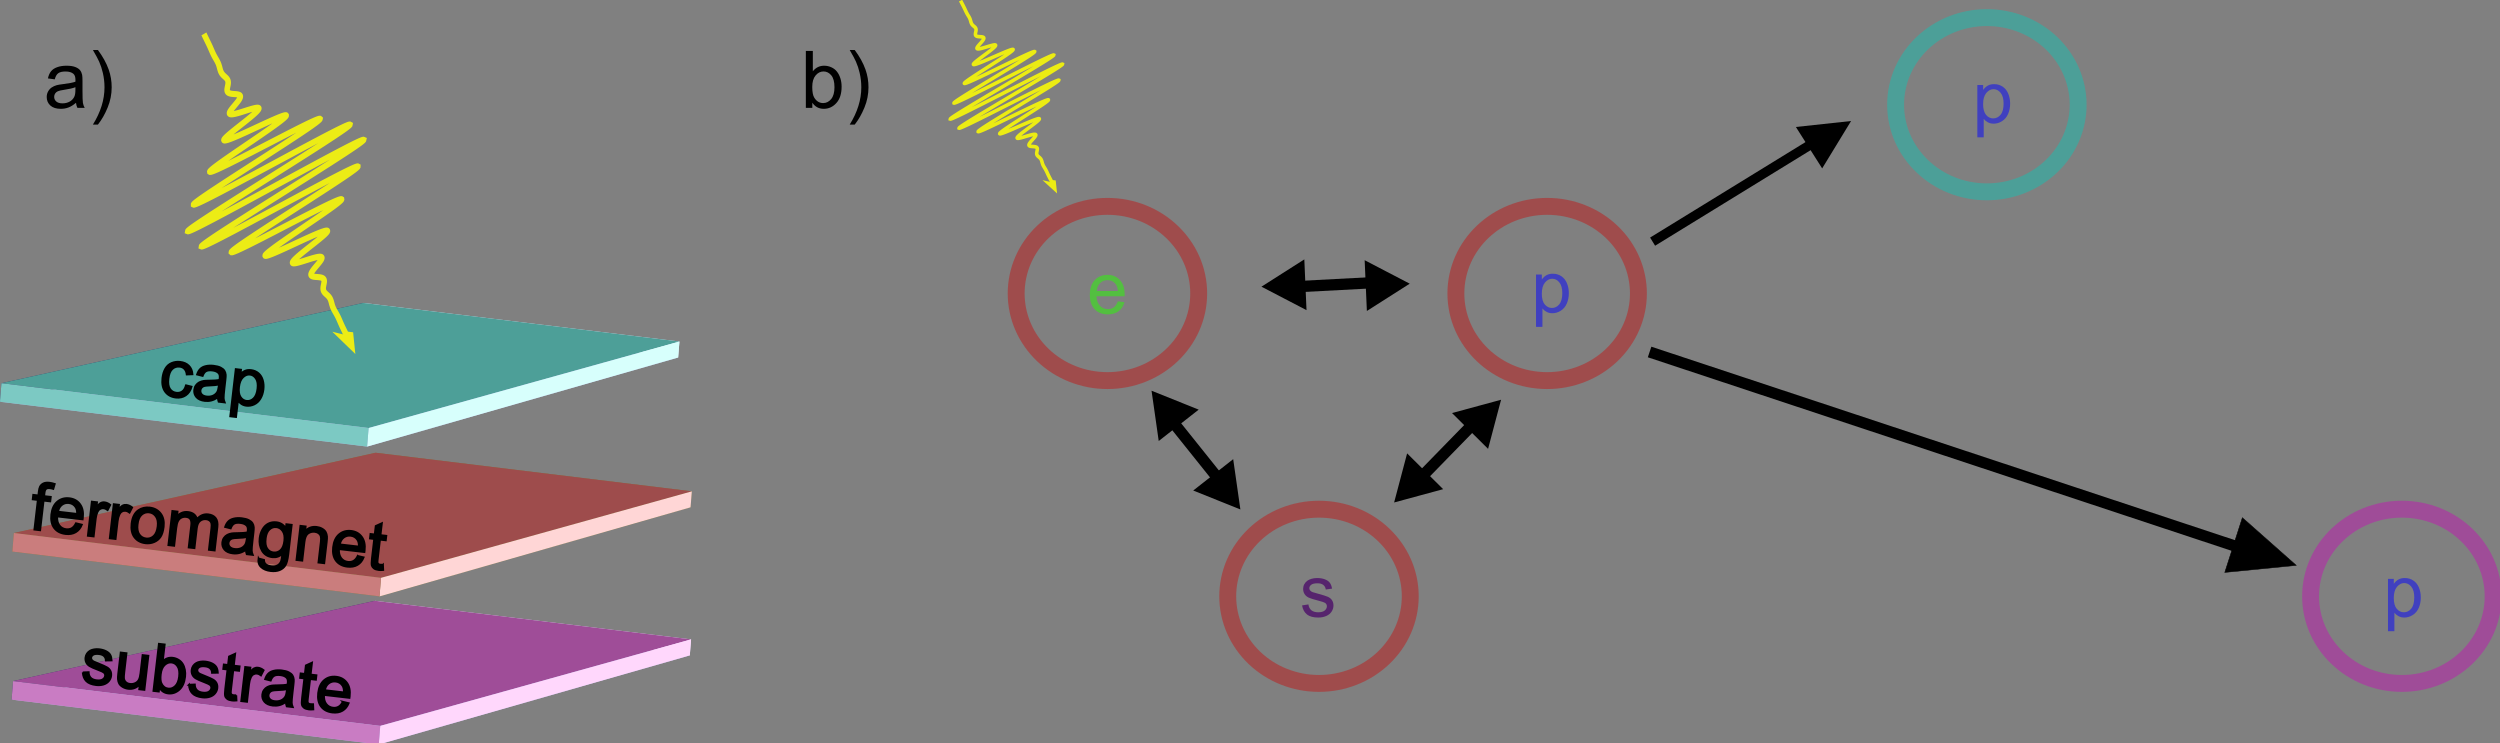 <?xml version="1.0" encoding="UTF-8" standalone="no"?>
<!-- Created with Inkscape (http://www.inkscape.org/) -->

<svg
   width="266.274mm"
   height="79.147mm"
   viewBox="0 0 266.274 79.147"
   version="1.1"
   id="svg13681"
   inkscape:version="1.2.2 (732a01da63, 2022-12-09)"
   sodipodi:docname="paper_fig_1_2.svg"
   xmlns:inkscape="http://www.inkscape.org/namespaces/inkscape"
   xmlns:sodipodi="http://sodipodi.sourceforge.net/DTD/sodipodi-0.dtd"
   xmlns="http://www.w3.org/2000/svg"
   xmlns:svg="http://www.w3.org/2000/svg">
  <rect x="0" y="0" width="266.274" height="79.147" fill="#808080" stroke="none"/>
  <sodipodi:namedview
     id="namedview13683"
     pagecolor="#ffffff"
     bordercolor="#000000"
     borderopacity="0.25"
     inkscape:showpageshadow="2"
     inkscape:pageopacity="0.0"
     inkscape:pagecheckerboard="0"
     inkscape:deskcolor="#d1d1d1"
     inkscape:document-units="mm"
     showgrid="false"
     inkscape:zoom="0.73851712"
     inkscape:cx="436.68588"
     inkscape:cy="121.86583"
     inkscape:window-width="1920"
     inkscape:window-height="1009"
     inkscape:window-x="-8"
     inkscape:window-y="-8"
     inkscape:window-maximized="1"
     inkscape:current-layer="layer1" />
  <defs
     id="defs13678">
    <clipPath
       clipPathUnits="userSpaceOnUse"
       id="clipPath8615">
      <path
         d="m 266,0 h 75 v 75 h -75 z"
         id="path8613" />
    </clipPath>
    <clipPath
       clipPathUnits="userSpaceOnUse"
       id="clipPath8621">
      <path
         d="m 308.121,-12.086 32.027,63.731 -41.199,22.687 -32.027,-63.73 z"
         id="path8619" />
    </clipPath>
    <clipPath
       clipPathUnits="userSpaceOnUse"
       id="clipPath8631">
      <path
         d="M 0,0 H 755 V 247 H 0 Z"
         id="path8629" />
    </clipPath>
    <clipPath
       clipPathUnits="userSpaceOnUse"
       id="clipPath8809">
      <path
         d="M 25,0 H 141 V 132 H 25 Z"
         id="path8807" />
    </clipPath>
    <clipPath
       clipPathUnits="userSpaceOnUse"
       id="clipPath8815">
      <path
         d="M 90.422,-12.527 140.633,93.738 76.047,131.57 25.832,25.305 Z"
         id="path8813" />
    </clipPath>
    <clipPath
       clipPathUnits="userSpaceOnUse"
       id="clipPath8825">
      <path
         d="M 0,0 H 755 V 247 H 0 Z"
         id="path8823" />
    </clipPath>
  </defs>
  <g
     inkscape:label="Ebene 1"
     inkscape:groupmode="layer"
     id="layer1"
     transform="translate(10.253,-116.271)">
    <g
       id="g8565"
       transform="matrix(0.353,0,0,0.353,-10.253,115.118)">
      <g
         id="g8567">
        <path
           d="m 361.676,91.816 c 0,14.516 -12.328,26.286 -27.535,26.286 -7.305,0 -14.309,-2.77 -19.473,-7.7 -5.164,-4.929 -8.063,-11.617 -8.063,-18.586 0,-6.972 2.899,-13.66 8.063,-18.586 5.164,-4.929 12.168,-7.699 19.473,-7.699 15.207,0 27.535,11.766 27.535,26.285 z"
           style="fill:none;stroke:#9f4c4c;stroke-width:5.102;stroke-linecap:butt;stroke-linejoin:miter;stroke-miterlimit:4;stroke-dasharray:none;stroke-opacity:1"
           id="path8569" />
      </g>
      <g
         id="g8571">
        <path
           d="m 494.355,91.816 c 0,6.969 -2.902,13.657 -8.066,18.586 -5.164,4.93 -12.168,7.7 -19.473,7.7 -15.207,0 -27.535,-11.77 -27.535,-26.286 0,-14.519 12.328,-26.285 27.535,-26.285 7.305,0 14.309,2.77 19.473,7.699 5.164,4.926 8.066,11.614 8.066,18.586 z"
           style="fill:none;stroke:#9f4c4c;stroke-width:5.102;stroke-linecap:butt;stroke-linejoin:miter;stroke-miterlimit:4;stroke-dasharray:none;stroke-opacity:1"
           id="path8573" />
      </g>
      <g
         id="g8575">
        <path
           d="m 425.512,183.188 c 0,6.972 -2.899,13.656 -8.063,18.585 -5.164,4.93 -12.168,7.7 -19.472,7.7 -7.305,0 -14.309,-2.77 -19.473,-7.7 -5.164,-4.929 -8.063,-11.613 -8.063,-18.585 0,-6.973 2.899,-13.657 8.063,-18.586 5.164,-4.93 12.168,-7.7 19.473,-7.7 15.207,0 27.535,11.77 27.535,26.286 z"
           style="fill:none;stroke:#9f4c4c;stroke-width:5.102;stroke-linecap:butt;stroke-linejoin:miter;stroke-miterlimit:4;stroke-dasharray:none;stroke-opacity:1"
           id="path8577" />
      </g>
      <path
         d="m 337.281,94.188 2,0.25 c -0.316,1.167 -0.898,2.07 -1.75,2.714 -0.855,0.645 -1.941,0.969 -3.265,0.969 -1.672,0 -2.996,-0.512 -3.977,-1.535 -0.973,-1.031 -1.461,-2.477 -1.461,-4.332 0,-1.918 0.496,-3.406 1.485,-4.469 0.988,-1.058 2.269,-1.59 3.843,-1.59 1.528,0 2.774,0.52 3.739,1.559 0.968,1.039 1.449,2.5 1.449,4.383 0,0.117 -0.004,0.289 -0.008,0.515 h -8.508 c 0.07,1.254 0.426,2.215 1.063,2.879 0.636,0.668 1.433,1 2.382,1 0.711,0 1.317,-0.187 1.817,-0.558 0.5,-0.371 0.898,-0.969 1.191,-1.785 z m -6.347,-3.125 h 6.371 c -0.086,-0.958 -0.328,-1.68 -0.731,-2.161 -0.617,-0.742 -1.414,-1.117 -2.394,-1.117 -0.891,0 -1.637,0.301 -2.246,0.895 -0.602,0.593 -0.934,1.386 -1,2.383 z"
         style="fill:#53bf40;fill-opacity:1;fill-rule:nonzero;stroke:none"
         id="path8579" />
      <path
         d="M 463.457,101.891 V 86.109 h 1.762 v 1.485 c 0.414,-0.582 0.883,-1.012 1.406,-1.301 0.523,-0.293 1.156,-0.441 1.902,-0.441 0.973,0 1.832,0.253 2.578,0.753 0.743,0.5 1.305,1.211 1.688,2.125 0.379,0.911 0.566,1.911 0.566,3 0,1.168 -0.211,2.219 -0.632,3.157 -0.414,0.933 -1.024,1.648 -1.825,2.148 -0.797,0.496 -1.632,0.742 -2.515,0.742 -0.645,0 -1.223,-0.136 -1.739,-0.41 -0.511,-0.269 -0.929,-0.613 -1.257,-1.031 v 5.555 z m 1.75,-10.012 c 0,1.469 0.297,2.555 0.891,3.254 0.593,0.703 1.316,1.055 2.16,1.055 0.859,0 1.594,-0.364 2.203,-1.086 0.613,-0.731 0.922,-1.86 0.922,-3.383 0,-1.453 -0.301,-2.543 -0.903,-3.266 -0.593,-0.723 -1.304,-1.086 -2.136,-1.086 -0.824,0 -1.555,0.387 -2.192,1.16 -0.629,0.766 -0.945,1.883 -0.945,3.352 z"
         style="fill:#4040bf;fill-opacity:1;fill-rule:nonzero;stroke:none"
         id="path8581" />
      <path
         d="m 392.867,185.934 1.914,-0.301 c 0.106,0.765 0.403,1.351 0.891,1.762 0.496,0.406 1.183,0.609 2.062,0.609 0.887,0 1.547,-0.176 1.977,-0.535 0.43,-0.367 0.644,-0.793 0.644,-1.278 0,-0.437 -0.191,-0.781 -0.57,-1.031 -0.265,-0.172 -0.922,-0.39 -1.976,-0.656 -1.418,-0.359 -2.403,-0.668 -2.954,-0.926 -0.542,-0.262 -0.96,-0.625 -1.246,-1.082 -0.277,-0.465 -0.418,-0.98 -0.418,-1.539 0,-0.508 0.114,-0.977 0.344,-1.406 0.235,-0.438 0.555,-0.797 0.957,-1.086 0.301,-0.219 0.707,-0.406 1.223,-0.559 0.523,-0.156 1.082,-0.234 1.676,-0.234 0.894,0 1.679,0.129 2.351,0.387 0.68,0.257 1.184,0.609 1.504,1.05 0.324,0.438 0.547,1.028 0.668,1.762 l -1.891,0.258 c -0.085,-0.586 -0.335,-1.043 -0.753,-1.375 -0.407,-0.328 -0.989,-0.492 -1.739,-0.492 -0.89,0 -1.523,0.148 -1.902,0.441 -0.379,0.293 -0.57,0.637 -0.57,1.031 0,0.25 0.078,0.477 0.238,0.676 0.156,0.207 0.402,0.379 0.742,0.516 0.191,0.07 0.762,0.234 1.707,0.492 1.367,0.367 2.32,0.668 2.856,0.902 0.546,0.231 0.972,0.567 1.281,1.012 0.305,0.445 0.461,0.996 0.461,1.652 0,0.645 -0.192,1.254 -0.571,1.829 -0.371,0.566 -0.914,1.007 -1.621,1.32 -0.711,0.308 -1.511,0.461 -2.406,0.461 -1.484,0 -2.613,-0.305 -3.394,-0.922 -0.774,-0.617 -1.27,-1.527 -1.485,-2.738 z"
         style="fill:#56246d;fill-opacity:1;fill-rule:nonzero;stroke:none"
         id="path8583" />
      <path
         d="m 361.676,126.863 -6.028,4.731 -6.031,4.734 -1.082,-7.59 -1.086,-7.586 z"
         style="fill:#000000;fill-opacity:1;fill-rule:nonzero;stroke:none"
         id="path8585" />
      <path
         d="m 360.027,151.27 6.032,-4.735 6.027,-4.73 1.086,7.586 1.082,7.589 z"
         style="fill:#000000;fill-opacity:1;fill-rule:nonzero;stroke:none"
         id="path8587" />
      <g
         id="g8589">
        <path
           d="m 352.914,129.367 15.024,18.774"
           style="fill:none;stroke:#000000;stroke-width:3.402;stroke-linecap:butt;stroke-linejoin:miter;stroke-miterlimit:4;stroke-dasharray:none;stroke-opacity:1"
           id="path8591" />
      </g>
      <path
         d="m 448.992,138.699 -10.875,-10.804 14.797,-4.016 z"
         style="fill:#000000;fill-opacity:1;fill-rule:nonzero;stroke:none"
         id="path8593" />
      <path
         d="m 424.566,140.059 5.434,5.402 5.438,5.402 -7.399,2.008 -7.394,2.004 1.96,-7.406 z"
         style="fill:#000000;fill-opacity:1;fill-rule:nonzero;stroke:none"
         id="path8595" />
      <g
         id="g8597"
         transform="matrix(0.124,1,-1,0.124,0,0)">
        <path
           d="m 182.568,-422.873 14.904,18.634"
           style="fill:none;stroke:#000000;stroke-width:3.376;stroke-linecap:butt;stroke-linejoin:miter;stroke-miterlimit:4;stroke-dasharray:none;stroke-opacity:1"
           id="path8599" />
      </g>
      <path
         d="m 412.422,97.094 -0.336,-7.66 -0.332,-7.657 6.801,3.543 6.797,3.539 z"
         style="fill:#000000;fill-opacity:1;fill-rule:nonzero;stroke:none"
         id="path8601" />
      <path
         d="m 393.547,81.531 0.664,15.313 -6.797,-3.539 -6.801,-3.539 6.469,-4.118 z"
         style="fill:#000000;fill-opacity:1;fill-rule:nonzero;stroke:none"
         id="path8603" />
      <g
         id="g8605"
         transform="matrix(-0.717,1,-1,-0.717,0,0)">
        <path
           d="m -138.307,-316.316 12.207,15.259"
           style="fill:none;stroke:#000000;stroke-width:2.764;stroke-linecap:butt;stroke-linejoin:miter;stroke-miterlimit:4;stroke-dasharray:none;stroke-opacity:1"
           id="path8607" />
      </g>
    </g>
    <g
       id="g8609"
       transform="matrix(0.353,0,0,0.353,-10.253,115.118)">
      <g
         id="g8611"
         clip-path="url(#clipPath8615)">
        <g
           id="g8617"
           clip-path="url(#clipPath8621)">
          <g
             id="g8623">
            <g
               id="g8625">
              <g
                 id="g8627"
                 clip-path="url(#clipPath8631)">
                <g
                   id="g8633">
                  <g
                     id="g8635"
                     transform="matrix(0.503,1,0.984,-0.542,0,0)">
                    <path
                       d="m 127.702,229.264 0.523,-0.001 0.028,0.001 0.081,-0.001 0.029,0.001 0.081,-0.002 0.028,0.002 h 0.055 l 0.028,10e-4 h 0.054 l 0.028,0.002 0.027,-0.002 0.028,0.002 0.055,-0.001 0.028,0.002 0.026,-0.002 0.057,0.003 0.026,-0.001 0.056,0.003 0.027,-0.002 0.028,0.002 h 0.023 l 0.029,0.001 h 0.054 l 0.057,0.003 h 0.054 l 0.027,-0.002 0.056,0.003 h 0.055 l 0.026,-0.001 0.111,0.002 0.026,-10e-4 0.196,-0.001 0.026,-0.001 h 0.055 l 0.028,0.001 h 0.054 l 0.027,-0.002 0.028,0.002 0.027,-0.002 0.028,0.002 0.053,-0.003 0.028,0.001 0.056,-0.005 0.028,0.002 0.081,-0.002 0.027,-0.001 0.084,-0.004 0.026,-0.001 h 0.055 l 0.026,-0.002 0.084,-0.003 0.027,-0.002 0.084,-0.003 0.027,-0.002 0.082,0.001 0.053,-0.003 0.03,-0.003 0.028,0.002 0.081,-0.002 0.027,-0.002 0.084,-0.003 0.028,0.001 0.026,-0.001 0.028,0.001 0.027,-0.001 0.192,0.001 0.026,-0.002 0.029,0.002 h 0.054 l 0.028,10e-4 0.083,0.002 0.025,0.003 0.085,0.004 0.083,0.002 0.025,0.003 0.084,0.004 0.025,0.003 0.085,0.005 0.025,0.003 0.058,0.006 0.025,0.003 0.084,0.004 0.025,0.003 0.083,0.01 0.029,0.001 0.081,0.006 0.028,0.002 0.055,0.007 0.027,-10e-4 0.029,0.004 h 0.055 l 0.025,0.003 0.113,0.006 0.08,0.003 0.028,0.002 0.135,-0.002 h 0.032 l 0.053,-0.003 h 0.054 l 0.03,-0.004 0.026,-0.001 0.056,-0.005 0.053,-0.003 0.028,-0.007 0.026,-0.001 0.056,-0.005 0.028,-0.006 0.027,-0.002 0.082,-0.014 0.029,-0.003 0.083,-0.014 0.024,-0.005 0.028,-0.006 0.03,-0.004 0.028,-0.006 0.052,-0.011 0.056,-0.012 0.082,-0.015 0.028,-0.006 0.053,-0.011 0.029,-0.003 0.028,-0.006 0.054,-0.008 0.028,-0.007 0.027,-0.001 0.027,-0.006 0.03,-0.004 0.025,-0.004 0.029,-0.004 0.027,-0.001 0.028,-0.006 0.053,-0.004 0.057,-0.001 0.053,-0.004 h 0.055 l 0.083,0.002 0.028,10e-4 0.025,0.003 0.058,0.006 0.025,0.003 0.03,0.005 0.052,0.009 0.029,0.005 0.027,0.006 0.029,0.009 0.025,0.003 0.028,0.01 0.027,0.006 0.029,0.009 0.026,0.006 0.057,0.019 0.026,0.011 0.057,0.018 0.025,0.011 0.028,0.009 0.026,0.011 0.058,0.022 0.051,0.022 0.03,0.012 0.026,0.011 0.03,0.012 0.025,0.011 0.029,0.009 0.027,0.014 0.028,0.01 0.081,0.034 0.029,0.009 0.025,0.011 0.086,0.028 0.025,0.011 0.027,0.006 0.028,0.009 0.054,0.012 0.03,0.005 0.053,0.012 0.028,0.002 0.027,0.006 0.027,-0.002 0.084,0.005 0.027,-0.002 0.056,-0.004 0.026,-0.002 0.056,-0.013 0.026,-0.001 0.026,-0.01 0.058,-0.017 0.026,-0.009 0.029,-0.011 0.024,-0.013 0.03,-0.011 0.055,-0.028 0.056,-0.033 0.026,-0.017 0.027,-0.014 0.028,-0.022 0.029,-0.018 0.025,-0.018 0.029,-0.018 0.164,-0.132 0.083,-0.07 0.027,-0.022 0.083,-0.07 0.024,-0.02 0.031,-0.024 0.056,-0.04 0.024,-0.02 0.029,-0.019 0.027,-0.022 0.029,-0.019 0.026,-0.017 0.029,-0.019 0.025,-0.017 0.056,-0.028 0.029,-0.011 0.024,-0.013 0.029,-0.01 0.027,-0.01 0.083,-0.019 0.027,-0.001 0.029,-0.004 0.025,0.004 0.057,0.003 0.053,0.012 0.057,0.018 0.025,0.011 0.028,0.014 0.028,0.017 0.027,0.014 0.11,0.087 0.026,0.027 0.031,0.028 0.055,0.059 0.025,0.031 0.029,0.032 0.027,0.035 0.084,0.112 0.054,0.079 0.027,0.042 0.025,0.039 0.031,0.043 0.054,0.084 0.028,0.045 0.053,0.084 0.029,0.045 0.08,0.126 0.029,0.041 0.027,0.042 0.03,0.04 0.025,0.039 0.056,0.075 0.052,0.068 0.057,0.062 0.026,0.027 0.03,0.025 0.026,0.026 0.027,0.022 0.029,0.017 0.025,0.018 0.028,0.014 0.03,0.013 0.025,0.011 0.03,0.004 0.025,0.003 0.027,-0.001 0.029,-0.003 0.056,-0.013 0.055,-0.028 0.026,-0.017 0.03,-0.024 0.026,-0.025 0.028,-0.026 0.025,-0.033 0.029,-0.034 0.026,-0.038 0.03,-0.039 0.052,-0.09 0.056,-0.1 0.082,-0.173 0.029,-0.062 0.081,-0.197 0.028,-0.07 0.027,-0.073 0.028,-0.07 0.027,-0.073 0.028,-0.078 0.027,-0.074 0.028,-0.077 0.055,-0.152 0.025,-0.076 0.028,-0.078 0.03,-0.075 0.025,-0.076 0.03,-0.075 0.026,-0.073 0.056,-0.143 0.081,-0.197 0.029,-0.062 0.027,-0.058 0.026,-0.053 0.029,-0.054 0.028,-0.05 0.026,-0.045 0.028,-0.043 0.026,-0.037 0.029,-0.034 0.027,-0.03 0.054,-0.044 0.026,-0.017 0.029,-0.011 0.028,-0.006 0.028,0.001 0.025,0.003 0.03,0.013 0.028,0.014 0.027,0.022 0.026,0.026 0.028,0.03 0.028,0.037 0.026,0.042 0.03,0.048 0.024,0.051 0.029,0.061 0.026,0.062 0.029,0.069 0.028,0.073 0.027,0.078 0.027,0.085 0.057,0.178 0.025,0.098 0.028,0.101 0.029,0.104 0.026,0.106 0.026,0.114 0.03,0.112 0.028,0.116 0.053,0.243 0.057,0.249 0.025,0.126 0.056,0.254 0.054,0.258 0.055,0.254 0.028,0.124 0.054,0.243 0.03,0.12 0.028,0.117 0.026,0.113 0.028,0.109 0.026,0.106 0.027,0.101 0.029,0.097 0.027,0.093 0.027,0.086 0.028,0.081 0.025,0.074 0.029,0.069 0.026,0.062 0.056,0.103 0.027,0.042 0.029,0.032 0.028,0.03 0.027,0.014 0.025,0.011 0.028,10e-4 0.028,-0.006 0.029,-0.019 0.027,-0.022 0.025,-0.032 0.028,-0.043 0.028,-0.049 0.027,-0.058 0.029,-0.07 0.027,-0.073 0.027,-0.086 0.028,-0.094 0.027,-0.101 0.03,-0.11 0.027,-0.117 0.026,-0.125 0.029,-0.134 0.026,-0.14 0.027,-0.145 0.029,-0.154 0.027,-0.161 0.027,-0.165 0.03,-0.17 0.025,-0.176 0.027,-0.18 0.029,-0.186 0.027,-0.188 0.028,-0.193 0.053,-0.393 0.028,-0.201 0.026,-0.196 0.027,-0.204 0.029,-0.198 0.026,-0.204 0.03,-0.198 0.025,-0.199 0.056,-0.386 0.054,-0.377 0.03,-0.182 0.026,-0.176 0.029,-0.17 0.028,-0.165 0.023,-0.159 0.028,-0.15 0.029,-0.141 0.029,-0.134 0.026,-0.125 0.027,-0.117 0.029,-0.106 0.053,-0.182 0.028,-0.078 0.029,-0.062 0.026,-0.053 0.027,-0.038 0.027,-0.029 0.03,-0.016 0.027,-0.002 0.025,0.011 0.027,0.022 0.028,0.037 0.027,0.05 0.029,0.061 0.027,0.078 0.028,0.088 0.028,0.101 0.028,0.117 0.025,0.126 0.029,0.14 0.028,0.153 0.027,0.165 0.029,0.176 0.025,0.19 0.029,0.199 0.027,0.208 0.026,0.221 0.027,0.229 0.031,0.238 0.026,0.25 0.028,0.255 0.025,0.261 0.029,0.271 0.027,0.273 0.028,0.283 0.026,0.285 0.027,0.288 0.03,0.294 0.026,0.293 0.027,0.296 0.03,0.299 0.082,0.887 0.025,0.293 0.028,0.288 0.028,0.283 0.027,0.28 0.026,0.273 0.031,0.266 0.028,0.26 0.025,0.249 0.03,0.243 0.026,0.229 0.026,0.221 0.027,0.208 0.029,0.196 0.029,0.184 0.024,0.167 0.029,0.155 0.026,0.142 0.028,0.124 0.028,0.109 0.027,0.094 0.028,0.073 0.029,0.061 0.025,0.038 0.029,0.025 0.027,0.006 0.026,-0.017 0.03,-0.031 0.028,-0.05 0.026,-0.073 0.028,-0.086 0.027,-0.109 0.029,-0.126 0.027,-0.145 0.025,-0.163 0.027,-0.181 0.03,-0.198 0.027,-0.216 0.027,-0.232 0.027,-0.253 0.028,-0.265 0.028,-0.28 0.028,-0.296 0.054,-0.635 0.026,-0.335 0.029,-0.349 0.027,-0.355 0.029,-0.372 0.027,-0.375 0.028,-0.388 0.025,-0.394 0.026,-0.399 0.031,-0.405 0.026,-0.406 0.027,-0.411 0.029,-0.416 0.025,-0.414 0.031,-0.413 0.027,-0.411 0.024,-0.41 0.031,-0.405 0.026,-0.398 0.028,-0.396 0.026,-0.386 0.03,-0.377 0.027,-0.368 0.025,-0.358 0.028,-0.344 0.028,-0.332 0.026,-0.319 0.029,-0.301 0.027,-0.288 0.027,-0.268 0.027,-0.252 0.027,-0.232 0.029,-0.213 0.028,-0.193 0.025,-0.172 0.028,-0.149 0.029,-0.126 0.026,-0.105 0.029,-0.082 0.026,-0.053 0.029,-0.035 0.027,-0.006 0.026,0.019 0.03,0.04 0.026,0.07 0.027,0.093 0.03,0.12 0.026,0.142 0.028,0.168 0.026,0.198 0.027,0.216 0.028,0.24 0.028,0.268 0.027,0.288 0.028,0.311 0.027,0.332 0.027,0.351 0.027,0.376 0.028,0.39 0.028,0.411 0.026,0.432 0.029,0.442 0.028,0.462 0.026,0.475 0.029,0.486 0.028,0.498 0.026,0.511 0.027,0.518 0.027,0.526 0.031,0.533 0.024,0.536 0.112,2.167 0.026,0.539 0.029,0.537 0.027,0.526 0.026,0.523 0.028,0.514 0.026,0.503 0.029,0.493 0.029,0.478 0.025,0.464 0.027,0.447 0.029,0.43 0.028,0.411 0.026,0.395 0.029,0.371 0.028,0.347 0.027,0.324 0.028,0.303 0.028,0.276 0.024,0.246 0.029,0.219 0.026,0.193 0.027,0.165 0.03,0.136 0.025,0.102 0.028,0.074 0.029,0.04 0.028,0.014 0.027,-0.022 0.027,-0.058 0.027,-0.081 0.029,-0.118 0.026,-0.148 0.03,-0.182 0.026,-0.212 0.027,-0.245 0.027,-0.275 0.028,-0.301 0.028,-0.331 0.026,-0.363 0.026,-0.391 0.029,-0.416 0.026,-0.442 0.028,-0.468 0.029,-0.495 0.028,-0.511 0.026,-0.537 0.027,-0.554 0.029,-0.575 0.028,-0.59 0.027,-0.606 0.027,-0.621 0.027,-0.629 0.028,-0.646 0.028,-0.65 0.025,-0.66 0.031,-0.664 0.025,-0.668 0.084,-2.008 0.026,-0.665 0.027,-0.657 0.027,-0.65 0.028,-0.641 0.029,-0.631 0.026,-0.617 0.029,-0.602 0.027,-0.586 0.027,-0.57 0.028,-0.547 0.029,-0.523 0.024,-0.504 0.029,-0.48 0.026,-0.45 0.028,-0.424 0.028,-0.395 0.028,-0.368 0.027,-0.331 0.027,-0.304 0.028,-0.265 0.028,-0.237 0.027,-0.196 0.028,-0.165 0.026,-0.125 0.029,-0.09 0.026,-0.053 0.028,-0.014 0.029,0.025 0.025,0.062 0.028,0.101 0.029,0.14 0.027,0.173 0.027,0.216 0.028,0.253 0.027,0.288 0.027,0.323 0.027,0.36 0.029,0.394 0.025,0.428 0.029,0.458 0.029,0.493 0.026,0.524 0.028,0.549 0.028,0.578 0.027,0.605 0.026,0.626 0.027,0.654 0.028,0.673 0.056,1.401 0.026,0.726 0.029,0.739 0.028,0.752 0.026,0.762 0.029,0.767 0.025,0.774 0.029,0.775 0.028,0.781 0.026,0.776 0.03,0.776 0.026,0.769 0.027,0.764 0.028,0.753 0.028,0.744 0.026,0.725 0.027,0.713 0.029,0.696 0.026,0.675 0.029,0.652 0.025,0.631 0.03,0.604 0.025,0.579 0.029,0.545 0.027,0.518 0.028,0.491 0.029,0.45 0.027,0.418 0.026,0.38 0.028,0.347 0.026,0.309 0.027,0.264 0.029,0.228 0.028,0.188 0.027,0.145 0.028,0.101 0.027,0.057 0.027,0.022 0.029,-0.026 0.025,-0.069 0.029,-0.114 0.026,-0.152 0.027,-0.197 0.029,-0.241 0.028,-0.28 0.026,-0.32 0.027,-0.362 0.029,-0.401 0.029,-0.436 0.024,-0.476 0.031,-0.513 0.025,-0.545 0.027,-0.577 0.027,-0.614 0.029,-0.638 0.028,-0.67 0.025,-0.696 0.028,-0.721 0.028,-0.741 0.027,-0.765 0.03,-0.782 0.027,-0.8 0.029,-0.813 0.025,-0.827 0.027,-0.836 0.029,-0.841 0.027,-0.852 0.025,-0.847 0.029,-0.856 0.028,-0.849 0.026,-0.847 0.029,-0.841 0.026,-0.832 0.028,-0.82 0.029,-0.805 0.028,-0.793 0.025,-0.775 0.029,-0.754 0.026,-0.732 0.026,-0.708 0.029,-0.683 0.029,-0.654 0.025,-0.624 0.028,-0.59 0.027,-0.562 0.029,-0.524 0.026,-0.486 0.029,-0.451 0.028,-0.411 0.028,-0.373 0.025,-0.33 0.029,-0.285 0.028,-0.244 0.028,-0.201 0.025,-0.156 0.029,-0.111 0.028,-0.065 0.027,-0.022 0.026,0.027 0.029,0.068 0.025,0.118 0.03,0.164 0.025,0.205 0.031,0.251 0.025,0.293 0.055,0.714 0.03,0.422 0.026,0.459 0.027,0.499 0.028,0.534 0.027,0.569 0.028,0.606 0.025,0.639 0.03,0.667 0.026,0.698 0.029,0.724 0.027,0.749 0.027,0.772 0.029,0.796 0.024,0.809 0.027,0.829 0.03,0.842 0.027,0.856 0.026,0.865 0.03,0.87 0.052,1.753 0.03,0.878 0.025,0.877 0.03,0.87 0.027,0.864 0.028,0.852 0.027,0.844 0.025,0.825 0.029,0.811 0.027,0.793 0.026,0.769 0.03,0.747 0.027,0.721 0.027,0.698 0.028,0.665 0.028,0.636 0.026,0.603 0.03,0.568 0.026,0.531 0.026,0.495 0.029,0.458 0.026,0.416 0.029,0.378 0.027,0.332 0.029,0.291 0.026,0.249 0.026,0.201 0.029,0.16 0.027,0.109 0.027,0.07 0.027,0.022 0.027,-0.022 0.029,-0.07 0.028,-0.114 0.026,-0.16 0.027,-0.205 0.03,-0.246 0.026,-0.291 0.026,-0.335 0.029,-0.372 0.028,-0.416 0.028,-0.454 0.027,-0.491 0.027,-0.526 0.028,-0.562 0.026,-0.594 0.028,-0.626 0.027,-0.657 0.029,-0.682 0.025,-0.712 0.028,-0.733 0.028,-0.757 0.03,-0.774 0.025,-0.791 0.03,-0.81 0.026,-0.823 0.026,-0.832 0.029,-0.841 0.026,-0.847 0.029,-0.849 0.025,-0.855 0.057,-1.697 0.027,-0.844 0.028,-0.836 0.026,-0.824 0.029,-0.813 0.026,-0.796 0.03,-0.781 0.024,-0.763 0.028,-0.742 0.029,-0.717 0.027,-0.693 0.028,-0.67 0.026,-0.637 0.026,-0.609 0.03,-0.579 0.027,-0.542 0.029,-0.508 0.025,-0.473 0.03,-0.436 0.026,-0.399 0.029,-0.357 0.024,-0.317 0.029,-0.277 0.028,-0.237 0.028,-0.193 0.027,-0.153 0.029,-0.106 0.027,-0.065 0.027,-0.022 0.027,0.022 0.026,0.062 0.029,0.104 0.027,0.149 0.027,0.189 0.028,0.232 0.028,0.268 0.028,0.311 0.025,0.349 0.028,0.383 0.029,0.422 0.028,0.454 0.025,0.487 0.029,0.522 0.025,0.551 0.029,0.581 0.028,0.606 0.028,0.629 0.028,0.657 0.083,2.086 0.024,0.73 0.03,0.74 0.027,0.757 0.025,0.761 0.028,0.772 0.029,0.776 0.027,0.776 0.028,0.781 0.026,0.776 0.027,0.773 0.029,0.767 0.026,0.762 0.027,0.749 0.058,1.463 0.024,0.707 0.03,0.691 0.029,0.673 0.027,0.649 0.024,0.628 0.028,0.601 0.028,0.577 0.028,0.55 0.027,0.518 0.027,0.491 0.029,0.458 0.027,0.423 0.028,0.391 0.027,0.359 0.028,0.32 0.025,0.284 0.031,0.251 0.027,0.209 0.025,0.177 0.029,0.132 0.028,0.102 0.027,0.057 0.027,0.022 0.026,-0.017 0.029,-0.055 0.028,-0.093 0.024,-0.128 0.028,-0.165 0.031,-0.203 0.025,-0.235 0.028,-0.272 0.027,-0.304 0.029,-0.336 0.027,-0.368 0.028,-0.396 0.027,-0.426 0.027,-0.455 0.029,-0.48 0.024,-0.504 0.03,-0.528 0.027,-0.55 0.027,-0.57 0.027,-0.585 0.029,-0.603 0.028,-0.618 0.025,-0.632 0.027,-0.642 0.031,-0.651 0.025,-0.66 0.026,-0.665 0.03,-0.667 0.056,-1.339 0.025,-0.668 0.026,-0.665 0.03,-0.659 0.028,-0.649 0.027,-0.642 0.028,-0.633 0.028,-0.619 0.028,-0.605 0.025,-0.589 0.028,-0.575 0.028,-0.554 0.026,-0.529 0.026,-0.514 0.03,-0.492 0.027,-0.463 0.026,-0.442 0.029,-0.416 0.028,-0.388 0.025,-0.358 0.027,-0.332 0.029,-0.3 0.028,-0.273 0.027,-0.24 0.03,-0.21 0.024,-0.179 0.03,-0.147 0.026,-0.112 0.027,-0.085 0.028,-0.05 0.029,-0.019 0.027,0.014 0.027,0.042 0.026,0.078 0.029,0.104 0.028,0.137 0.026,0.165 0.029,0.196 0.026,0.221 0.027,0.252 0.028,0.276 0.028,0.303 0.028,0.327 0.025,0.349 0.031,0.374 0.025,0.392 0.029,0.414 0.026,0.432 0.029,0.449 0.025,0.464 0.03,0.482 0.027,0.49 0.028,0.506 0.025,0.515 0.029,0.522 0.029,0.529 0.027,0.534 0.027,0.539 0.027,0.542 0.025,0.543 0.056,1.084 0.029,0.537 0.026,0.531 0.027,0.526 0.03,0.517 0.025,0.508 0.028,0.498 0.028,0.486 0.027,0.474 0.026,0.46 0.03,0.445 0.028,0.427 0.026,0.407 0.028,0.391 0.027,0.375 0.027,0.352 0.027,0.332 0.03,0.307 0.027,0.288 0.026,0.264 0.028,0.24 0.026,0.213 0.029,0.192 0.029,0.168 0.026,0.141 0.028,0.117 0.027,0.094 0.028,0.065 0.025,0.039 0.028,0.017 0.026,-0.01 0.029,-0.034 0.027,-0.058 0.03,-0.082 0.025,-0.104 0.028,-0.13 0.028,-0.149 0.028,-0.173 0.028,-0.193 0.027,-0.217 0.027,-0.232 0.027,-0.252 0.028,-0.273 0.028,-0.288 0.027,-0.304 0.026,-0.319 0.027,-0.332 0.027,-0.347 0.03,-0.356 0.025,-0.371 0.031,-0.377 0.025,-0.386 0.028,-0.396 0.029,-0.4 0.026,-0.406 0.029,-0.408 0.027,-0.412 0.026,-0.414 0.029,-0.416 0.054,-0.822 0.029,-0.408 0.026,-0.406 0.027,-0.399 0.029,-0.393 0.025,-0.386 0.028,-0.375 0.027,-0.368 0.028,-0.359 0.027,-0.348 0.03,-0.333 0.025,-0.322 0.028,-0.309 0.027,-0.296 0.028,-0.28 0.029,-0.265 0.026,-0.247 0.026,-0.232 0.029,-0.214 0.025,-0.199 0.029,-0.178 0.029,-0.162 0.027,-0.145 0.027,-0.124 0.028,-0.106 0.028,-0.086 0.025,-0.068 0.031,-0.052 0.027,-0.029 0.027,-0.015 0.027,0.007 0.028,0.021 0.026,0.042 0.026,0.063 0.03,0.076 0.027,0.093 0.028,0.109 0.027,0.129 0.026,0.142 0.029,0.156 0.026,0.169 0.029,0.184 0.025,0.198 0.03,0.207 0.028,0.224 0.026,0.229 0.027,0.244 0.028,0.248 0.028,0.26 0.028,0.267 0.026,0.273 0.027,0.28 0.029,0.283 0.028,0.292 0.026,0.292 0.029,0.291 0.026,0.301 0.109,1.183 0.026,0.293 0.029,0.291 0.028,0.283 0.027,0.28 0.028,0.276 0.028,0.268 0.026,0.264 0.027,0.253 0.029,0.247 0.028,0.24 0.025,0.225 0.029,0.22 0.027,0.209 0.027,0.2 0.029,0.184 0.026,0.178 0.03,0.163 0.026,0.149 0.026,0.142 0.03,0.128 0.026,0.113 0.028,0.101 0.028,0.089 0.025,0.075 0.029,0.06 0.027,0.05 0.026,0.034 0.028,0.022 0.028,0.009 0.03,-0.003 0.026,-0.017 0.028,-0.026 0.028,-0.042 0.026,-0.053 0.027,-0.066 0.027,-0.073 0.028,-0.086 0.029,-0.098 0.026,-0.109 0.027,-0.117 0.026,-0.125 0.029,-0.134 0.027,-0.144 0.027,-0.153 0.028,-0.157 0.028,-0.165 0.029,-0.17 0.026,-0.176 0.027,-0.181 0.027,-0.188 0.03,-0.19 0.025,-0.192 0.029,-0.198 0.027,-0.196 0.111,-0.804 0.025,-0.199 0.028,-0.201 0.027,-0.196 0.056,-0.387 0.027,-0.188 0.028,-0.185 0.028,-0.181 0.025,-0.176 0.029,-0.17 0.028,-0.165 0.028,-0.157 0.025,-0.156 0.027,-0.145 0.031,-0.139 0.026,-0.132 0.026,-0.125 0.029,-0.118 0.027,-0.109 0.028,-0.101 0.029,-0.091 0.024,-0.084 0.029,-0.078 0.027,-0.065 0.027,-0.058 0.028,-0.05 0.028,-0.042 0.027,-0.029 0.028,-0.027 0.028,-0.014 0.024,-0.005 0.029,0.002 0.028,0.009 0.029,0.017 0.026,0.026 0.026,0.035 0.029,0.045 0.03,0.048 0.025,0.054 0.026,0.063 0.029,0.068 0.027,0.078 0.028,0.081 0.027,0.085 0.027,0.094 0.029,0.096 0.027,0.101 0.026,0.106 0.03,0.112 0.026,0.114 0.056,0.233 0.027,0.122 0.028,0.124 0.026,0.126 0.028,0.125 0.054,0.258 0.03,0.128 0.025,0.126 0.027,0.129 0.086,0.374 0.026,0.121 0.025,0.118 0.056,0.234 0.056,0.218 0.055,0.202 0.025,0.098 0.058,0.177 0.025,0.083 0.028,0.081 0.026,0.07 0.029,0.068 0.028,0.066 0.027,0.057 0.054,0.1 0.03,0.04 0.028,0.037 0.024,0.032 0.03,0.024 0.027,0.022 0.027,0.014 0.029,0.009 0.025,0.003 0.028,0.002 0.028,-0.006 0.029,-0.011 0.026,-0.017 0.027,-0.022 0.025,-0.025 0.032,-0.028 0.025,-0.033 0.027,-0.038 0.026,-0.045 0.03,-0.047 0.027,-0.049 0.026,-0.053 0.029,-0.055 0.028,-0.058 0.028,-0.062 0.024,-0.064 0.03,-0.067 0.026,-0.068 0.057,-0.141 0.026,-0.073 0.025,-0.076 0.03,-0.075 0.055,-0.151 0.028,-0.078 0.053,-0.154 0.03,-0.075 0.025,-0.077 0.03,-0.074 0.054,-0.147 0.028,-0.07 0.025,-0.069 0.03,-0.067 0.026,-0.068 0.029,-0.063 0.025,-0.06 0.031,-0.06 0.027,-0.057 0.052,-0.106 0.028,-0.05 0.029,-0.047 0.028,-0.042 0.025,-0.04 0.028,-0.035 0.027,-0.037 0.027,-0.03 0.057,-0.053 0.027,-0.022 0.026,-0.017 0.031,-0.016 0.052,-0.018 0.028,-0.007 0.053,-0.003 0.029,0.005 0.027,0.006 0.029,0.009 0.025,0.011 0.027,0.014 0.029,0.017 0.082,0.065 0.031,0.028 0.026,0.027 0.025,0.031 0.029,0.032 0.053,0.069 0.031,0.036 0.025,0.038 0.028,0.038 0.026,0.042 0.028,0.037 0.027,0.042 0.028,0.045 0.027,0.042 0.058,0.086 0.027,0.042 0.055,0.087 0.053,0.084 0.055,0.087 0.028,0.037 0.027,0.042 0.084,0.112 0.026,0.034 0.054,0.072 0.084,0.088 0.026,0.027 0.029,0.025 0.026,0.026 0.055,0.043 0.028,0.018 0.026,0.018 0.054,0.028 0.03,0.013 0.029,0.009 0.027,0.006 0.028,0.009 0.025,0.003 0.03,0.005 0.025,0.003 0.027,-0.002 0.056,-0.004 0.083,-0.019 0.026,-0.01 0.03,-0.011 0.026,-0.009 0.082,-0.042 0.029,-0.019 0.052,-0.034 0.029,-0.019 0.027,-0.022 0.029,-0.019 0.024,-0.02 0.027,-0.022 0.058,-0.045 0.109,-0.088 0.028,-0.026 0.082,-0.066 0.085,-0.067 0.024,-0.02 0.054,-0.044 0.058,-0.037 0.024,-0.021 0.029,-0.018 0.026,-0.017 0.031,-0.016 0.026,-0.017 0.082,-0.042 0.054,-0.024 0.029,-0.011 0.026,-0.009 0.057,-0.018 0.025,-0.004 0.084,-0.019 0.026,-0.002 0.03,-0.003 0.053,-0.003 0.084,0.004 0.025,0.003 0.028,0.002 0.03,0.005 0.025,0.003 0.027,0.006 0.057,0.011 0.028,0.009 0.027,0.006 0.054,0.02 0.027,0.006 0.056,0.019 0.026,0.011 0.028,0.009 0.027,0.014 0.054,0.02 0.03,0.013 0.026,0.01 0.055,0.024 0.026,0.01 0.03,0.013 0.025,0.011 0.029,0.009 0.081,0.034 0.028,0.009 0.027,0.014 0.057,0.019 0.026,0.011 0.028,0.009 0.055,0.015 0.029,0.01 0.055,0.015 0.134,0.031 0.03,0.005 0.055,0.007 0.025,0.003 0.03,0.005 0.053,0.005 0.028,0.001 h 0.055 l 0.056,0.003 0.053,-0.003 0.028,0.001 0.056,-0.005 0.053,-0.003 0.084,-0.011 0.025,-0.005 0.059,-0.006 0.025,-0.005 0.082,-0.014 0.028,-0.006 0.029,-0.003 0.025,-0.005 0.056,-0.013 0.029,-0.003 0.053,-0.011 0.083,-0.019 0.027,-0.001 0.083,-0.019 0.025,-0.005 0.03,-0.003 0.028,-0.006 0.026,-0.002 0.056,-0.012 0.026,-0.002 0.028,-0.006 0.026,-0.002 0.03,-0.003 0.025,-0.005 0.029,-0.003 0.027,-0.002 0.029,-0.003 0.025,-0.004 0.027,-0.002 0.029,-0.003 0.053,-0.004 0.03,-0.003 h 0.054 l 0.053,-0.003 h 0.031 l 0.136,-0.002 0.025,0.003 0.083,0.002 0.113,0.006 0.025,0.003 0.112,0.006 0.054,0.004 0.028,0.002 0.025,0.003 0.084,0.004 0.083,0.009 0.025,0.003 0.057,0.003 0.025,0.004 0.086,0.007 0.025,0.003 0.085,0.005 0.025,0.003 0.084,0.004 0.025,0.003 0.113,0.006 0.026,-0.001 0.025,0.003 0.029,0.001 0.082,0.002 0.029,0.001 h 0.054 l 0.057,0.003 0.19,-0.002 0.028,0.002 0.026,-0.002 0.029,0.001 0.026,-0.001 0.084,-0.003 0.028,10e-4 0.053,-0.003 0.029,0.001 0.052,-0.003 0.03,-0.003 0.028,0.001 0.081,-0.001 0.027,-0.002 0.084,-0.003 0.026,-0.002 h 0.055 l 0.026,-0.001 0.03,-0.004 h 0.055 l 0.026,-0.001 0.084,-0.004 0.027,-0.001 0.081,-0.002 0.028,0.001 0.056,-0.004 0.025,0.003 0.058,-0.002 0.053,-0.003 0.028,0.001 0.026,-0.001 h 0.055 l 0.028,0.001 0.081,-0.002 h 0.195 l 0.028,0.002 0.11,-0.001 0.026,-0.001 h 0.055 l 0.056,0.003 h 0.024 l 0.059,10e-4 0.026,-0.002 0.025,0.003 0.029,0.002 0.029,-0.003 0.025,0.003 0.027,-0.002 0.056,0.003 0.026,-0.001 0.057,0.003 0.026,-0.002 0.028,0.001 0.027,-0.001 0.028,0.001 h 0.055 l 0.028,0.002 0.026,-0.002 0.028,0.002 h 0.055 l 0.028,0.001 h 0.055 l 0.028,0.001 h 0.055 l 0.028,0.002 h 0.109 l 0.027,-0.002 0.165,0.003 0.027,-0.002 0.028,0.002 0.026,-0.002 0.028,0.002 0.027,-0.002 0.423,0.002"
                       style="fill:none;stroke:#ecec13;stroke-width:0.967;stroke-linecap:butt;stroke-linejoin:miter;stroke-miterlimit:4;stroke-dasharray:none;stroke-opacity:1"
                       id="path8637" />
                  </g>
                </g>
              </g>
            </g>
          </g>
        </g>
      </g>
    </g>
    <g
       id="g8639"
       transform="matrix(0.353,0,0,0.353,-0.626,-35.866)">
      <g
         id="g8641"
         transform="matrix(0.503,1,0.984,-0.542,-27.288,427.988)">
        <path
           d="m 184.263,229.268 -2.065,0.781 0.679,-0.78 -0.68,-0.78 z"
           style="fill:none;stroke:#ecec13;stroke-width:0.967;stroke-linecap:butt;stroke-linejoin:miter;stroke-miterlimit:4;stroke-dasharray:none;stroke-opacity:1"
           id="path8643" />
      </g>
      <path
         d="m 82.306,522.379 95.426,11.652 -0.387,4.824 -95.426,-11.648 z"
         style="fill:#e9e9ff;fill-opacity:1;fill-rule:evenodd;stroke:none"
         id="path8675" />
      <path
         d="m -26.839,546.601 -0.449,5.606 109.207,-25 0.387,-4.828 z"
         style="fill:#353564;fill-opacity:1;fill-rule:evenodd;stroke:none"
         id="path8677" />
      <path
         d="m -27.288,552.207 110.781,13.523 93.852,-26.875 -95.426,-11.648 z"
         style="fill:#afafde;fill-opacity:1;fill-rule:evenodd;stroke:none"
         id="path8679" />
      <path
         d="m -26.839,546.601 110.785,13.528 93.786,-26.098 -95.426,-11.652 z"
         style="fill:#4d9f98;fill-opacity:1;fill-rule:evenodd;stroke:none"
         id="path8681" />
      <path
         d="m 83.946,560.129 -0.453,5.601 93.852,-26.875 0.387,-4.824 z"
         style="fill:#d7fffc;fill-opacity:1;fill-rule:evenodd;stroke:none"
         id="path8683" />
      <path
         d="m -26.839,546.601 110.785,13.528 -0.453,5.601 -110.781,-13.523 z"
         style="fill:#7cc9c3;fill-opacity:1;fill-rule:nonzero;stroke:none"
         id="path8685" />
      <path
         d="m 86.052,567.586 95.426,11.648 -0.387,4.824 -95.426,-11.648 z"
         style="fill:#82793b;fill-opacity:1;fill-rule:evenodd;stroke:none"
         id="path8687" />
      <path
         d="m -23.093,591.808 -0.449,5.602 109.207,-25 0.387,-4.824 z"
         style="fill:#82793b;fill-opacity:1;fill-rule:evenodd;stroke:none"
         id="path8689" />
      <path
         d="m -23.542,597.41 110.781,13.523 93.852,-26.875 -95.426,-11.648 z"
         style="fill:#82793b;fill-opacity:1;fill-rule:evenodd;stroke:none"
         id="path8691" />
      <path
         d="m -23.093,591.808 110.785,13.524 93.786,-26.098 -95.426,-11.648 z"
         style="fill:#9e4c4c;fill-opacity:1;fill-rule:evenodd;stroke:none"
         id="path8693" />
      <path
         d="m 87.692,605.332 -0.453,5.601 93.852,-26.875 0.387,-4.824 z"
         style="fill:#ffd6d6;fill-opacity:1;fill-rule:evenodd;stroke:none"
         id="path8695" />
      <path
         d="m -23.093,591.808 110.785,13.524 -0.453,5.601 -110.781,-13.523 z"
         style="fill:#ca7d7d;fill-opacity:1;fill-rule:nonzero;stroke:none"
         id="path8697" />
      <path
         d="m 85.817,612.258 95.426,11.648 -0.386,4.828 -95.426,-11.652 z"
         style="fill:#e9e9ff;fill-opacity:1;fill-rule:evenodd;stroke:none"
         id="path8699" />
      <path
         d="m -23.323,636.48 -0.453,5.602 109.207,-25 0.386,-4.824 z"
         style="fill:#353564;fill-opacity:1;fill-rule:evenodd;stroke:none"
         id="path8701" />
      <path
         d="m -23.776,642.082 110.781,13.527 93.852,-26.875 -95.426,-11.652 z"
         style="fill:#afafde;fill-opacity:1;fill-rule:evenodd;stroke:none"
         id="path8703" />
      <path
         d="m -23.323,636.48 110.781,13.524 93.785,-26.098 -95.426,-11.648 z"
         style="fill:#9f4d98;fill-opacity:1;fill-rule:evenodd;stroke:none"
         id="path8705" />
      <path
         d="m 87.458,650.004 -0.453,5.605 93.852,-26.875 0.386,-4.828 z"
         style="fill:#ffd7fc;fill-opacity:1;fill-rule:evenodd;stroke:none"
         id="path8707" />
      <path
         d="m -23.323,636.48 110.781,13.524 -0.453,5.605 -110.781,-13.527 z"
         style="fill:#c97cc3;fill-opacity:1;fill-rule:nonzero;stroke:none"
         id="path8709" />
      <g
         id="g8711"
         transform="matrix(1,0.116,-0.116,1,-27.288,427.988)">
        <path
           d="m 69.034,111.235 1.717,0.222 c -0.186,1.182 -0.669,2.109 -1.442,2.785 -0.77,0.664 -1.72,0.997 -2.845,0.998 -1.41,0 -2.545,-0.458 -3.402,-1.378 -0.853,-0.924 -1.28,-2.246 -1.281,-3.968 -10e-4,-1.113 0.184,-2.084 0.551,-2.92 0.369,-0.831 0.928,-1.459 1.678,-1.87 0.759,-0.421 1.578,-0.633 2.465,-0.63 1.117,-0.001 2.033,0.283 2.744,0.853 0.714,0.561 1.17,1.364 1.369,2.403 l -1.696,0.264 c -0.162,-0.692 -0.449,-1.214 -0.865,-1.564 -0.408,-0.347 -0.9,-0.52 -1.483,-0.523 -0.882,0.001 -1.596,0.318 -2.143,0.952 -0.552,0.627 -0.827,1.623 -0.825,2.987 -0.003,1.383 0.262,2.391 0.796,3.016 0.529,0.626 1.218,0.941 2.074,0.943 0.684,-0.001 1.257,-0.212 1.716,-0.633 0.459,-0.42 0.751,-1.064 0.872,-1.937 z"
           style="fill:#000000;fill-opacity:1;fill-rule:nonzero;stroke:#000000;stroke-width:0.563;stroke-linecap:butt;stroke-linejoin:miter;stroke-miterlimit:4;stroke-dasharray:none;stroke-opacity:1"
           id="path8713" />
      </g>
      <g
         id="g8715"
         transform="matrix(1,0.116,-0.116,1,-27.288,427.988)">
        <path
           d="m 78.969,113.737 c -0.647,0.548 -1.27,0.937 -1.872,1.163 -0.595,0.225 -1.234,0.339 -1.922,0.34 -1.129,-10e-4 -2,-0.275 -2.607,-0.826 -0.608,-0.554 -0.913,-1.265 -0.915,-2.124 0,-0.504 0.115,-0.962 0.34,-1.375 0.232,-0.422 0.533,-0.758 0.902,-1.011 0.377,-0.251 0.797,-0.441 1.262,-0.573 0.345,-0.091 0.862,-0.178 1.551,-0.262 1.411,-0.168 2.45,-0.367 3.114,-0.6 0.008,-0.239 0.01,-0.392 0.01,-0.454 -10e-4,-0.715 -0.165,-1.215 -0.495,-1.505 -0.444,-0.394 -1.108,-0.594 -1.987,-0.594 -0.82,0.002 -1.428,0.147 -1.824,0.439 -0.389,0.283 -0.674,0.793 -0.862,1.522 l -1.707,-0.232 c 0.153,-0.732 0.409,-1.321 0.764,-1.764 0.357,-0.456 0.872,-0.801 1.543,-1.039 0.675,-0.246 1.453,-0.372 2.336,-0.369 0.883,-0.001 1.594,0.104 2.146,0.31 0.551,0.205 0.952,0.467 1.212,0.785 0.259,0.309 0.441,0.706 0.544,1.183 0.058,0.298 0.089,0.837 0.085,1.611 l 10e-4,2.328 c 0.001,1.625 0.035,2.652 0.108,3.085 0.078,0.428 0.227,0.837 0.445,1.233 l -1.821,-0.003 c -0.183,-0.362 -0.298,-0.786 -0.351,-1.268 z m -0.144,-3.901 c -0.634,0.261 -1.585,0.481 -2.853,0.659 -0.719,0.103 -1.225,0.221 -1.522,0.349 -0.297,0.132 -0.529,0.323 -0.692,0.573 -0.159,0.245 -0.24,0.52 -0.24,0.824 0,0.465 0.174,0.855 0.522,1.166 0.357,0.311 0.875,0.465 1.554,0.464 0.672,0 1.269,-0.143 1.794,-0.434 0.523,-0.3 0.91,-0.704 1.156,-1.213 0.184,-0.396 0.281,-0.978 0.281,-1.747 z"
           style="fill:#000000;fill-opacity:1;fill-rule:nonzero;stroke:#000000;stroke-width:0.563;stroke-linecap:butt;stroke-linejoin:miter;stroke-miterlimit:4;stroke-dasharray:none;stroke-opacity:1"
           id="path8717" />
      </g>
      <g
         id="g8719"
         transform="matrix(1,0.116,-0.116,1,-27.288,427.988)">
        <path
           d="m 83.294,118.954 0.001,-14.251 1.59,0.003 -0.001,1.336 c 0.377,-0.52 0.8,-0.913 1.274,-1.171 0.469,-0.266 1.044,-0.399 1.716,-0.399 0.879,0 1.655,0.226 2.329,0.679 0.673,0.453 1.181,1.093 1.523,1.921 0.342,0.819 0.513,1.725 0.514,2.706 -0.002,1.055 -0.193,2.006 -0.575,2.852 -0.375,0.84 -0.925,1.49 -1.646,1.941 -0.717,0.446 -1.477,0.667 -2.269,0.67 -0.583,-0.003 -1.109,-0.125 -1.574,-0.368 -0.459,-0.248 -0.839,-0.559 -1.136,-0.935 v 5.016 z m 1.583,-9.04 c -0.002,1.325 0.268,2.305 0.806,2.938 0.535,0.637 1.185,0.952 1.947,0.953 0.777,0 1.442,-0.327 1.991,-0.981 0.557,-0.658 0.833,-1.679 0.833,-3.054 0,-1.312 -0.271,-2.296 -0.816,-2.952 -0.536,-0.652 -1.179,-0.976 -1.93,-0.979 -0.742,0 -1.4,0.35 -1.979,1.05 -0.568,0.691 -0.854,1.701 -0.852,3.025 z"
           style="fill:#000000;fill-opacity:1;fill-rule:nonzero;stroke:#000000;stroke-width:0.563;stroke-linecap:butt;stroke-linejoin:miter;stroke-miterlimit:4;stroke-dasharray:none;stroke-opacity:1"
           id="path8721" />
      </g>
      <g
         id="g8723"
         transform="matrix(1,0.116,-0.116,1,-27.288,427.988)">
        <path
           d="m 28.891,159.433 v -8.941 l -1.543,-10e-4 -0.002,-1.359 1.544,0.001 10e-4,-1.098 c -0.002,-0.691 0.059,-1.206 0.184,-1.541 0.166,-0.453 0.46,-0.819 0.881,-1.095 0.427,-0.288 1.024,-0.427 1.786,-0.43 0.492,0.002 1.034,0.06 1.63,0.178 l -0.261,1.522 c -0.363,-0.067 -0.706,-0.097 -1.031,-0.099 -0.531,0 -0.905,0.113 -1.124,0.342 -0.22,0.225 -0.331,0.648 -0.329,1.269 l 0.001,0.953 2.007,-0.003 -0.002,1.36 -2.008,-0.002 v 8.946 z"
           style="fill:#000000;fill-opacity:1;fill-rule:nonzero;stroke:#000000;stroke-width:0.563;stroke-linecap:butt;stroke-linejoin:miter;stroke-miterlimit:4;stroke-dasharray:none;stroke-opacity:1"
           id="path8725" />
      </g>
      <g
         id="g8727"
         transform="matrix(1,0.116,-0.116,1,-27.288,427.988)">
        <path
           d="m 41.044,156.115 1.804,0.224 c -0.284,1.057 -0.81,1.872 -1.582,2.454 -0.768,0.585 -1.75,0.875 -2.946,0.873 -1.508,-0.001 -2.706,-0.463 -3.591,-1.388 -0.877,-0.929 -1.318,-2.233 -1.317,-3.909 -0.002,-1.73 0.443,-3.075 1.336,-4.034 0.893,-0.955 2.052,-1.434 3.474,-1.435 1.379,0 2.503,0.467 3.374,1.405 0.875,0.937 1.309,2.258 1.311,3.957 0.001,0.105 -0.004,0.262 -0.008,0.466 l -7.684,0.002 c 0.066,1.133 0.385,1.998 0.959,2.599 0.577,0.601 1.296,0.901 2.155,0.902 0.641,0 1.188,-0.169 1.637,-0.502 0.453,-0.338 0.813,-0.876 1.078,-1.614 z m -5.734,-2.822 h 5.754 c -0.077,-0.867 -0.297,-1.517 -0.66,-1.947 -0.554,-0.674 -1.277,-1.012 -2.164,-1.011 -0.801,0 -1.476,0.27 -2.027,0.806 -0.544,0.536 -0.843,1.254 -0.903,2.152 z"
           style="fill:#000000;fill-opacity:1;fill-rule:nonzero;stroke:#000000;stroke-width:0.563;stroke-linecap:butt;stroke-linejoin:miter;stroke-miterlimit:4;stroke-dasharray:none;stroke-opacity:1"
           id="path8729" />
      </g>
      <g
         id="g8731"
         transform="matrix(1,0.116,-0.116,1,-27.288,427.988)">
        <path
           d="m 45.02,159.435 0.002,-10.301 1.57,-0.003 0.002,1.562 c 0.4,-0.73 0.77,-1.21 1.106,-1.445 0.34,-0.231 0.717,-0.349 1.123,-0.349 0.59,0.002 1.186,0.187 1.796,0.565 l -0.601,1.617 c -0.427,-0.252 -0.856,-0.378 -1.282,-0.379 -0.383,0.002 -0.725,0.119 -1.026,0.35 -0.306,0.227 -0.523,0.545 -0.651,0.95 -0.194,0.621 -0.291,1.3 -0.291,2.038 l -0.002,5.395 z"
           style="fill:#000000;fill-opacity:1;fill-rule:nonzero;stroke:#000000;stroke-width:0.563;stroke-linecap:butt;stroke-linejoin:miter;stroke-miterlimit:4;stroke-dasharray:none;stroke-opacity:1"
           id="path8733" />
      </g>
      <g
         id="g8735"
         transform="matrix(1,0.116,-0.116,1,-27.288,427.988)">
        <path
           d="m 51.637,159.435 -0.002,-10.304 1.575,0.001 -0.002,1.562 c 0.403,-0.73 0.769,-1.214 1.105,-1.444 0.344,-0.236 0.718,-0.349 1.128,-0.35 0.585,-0.002 1.185,0.186 1.791,0.561 l -0.6,1.621 c -0.424,-0.252 -0.853,-0.378 -1.279,-0.379 -0.382,0.002 -0.725,0.115 -1.029,0.35 -0.302,0.227 -0.519,0.545 -0.648,0.95 -0.197,0.621 -0.294,1.3 -0.294,2.038 l 0.001,5.395 z"
           style="fill:#000000;fill-opacity:1;fill-rule:nonzero;stroke:#000000;stroke-width:0.563;stroke-linecap:butt;stroke-linejoin:miter;stroke-miterlimit:4;stroke-dasharray:none;stroke-opacity:1"
           id="path8737" />
      </g>
      <g
         id="g8739"
         transform="matrix(1,0.116,-0.116,1,-27.288,427.988)">
        <path
           d="m 57.621,154.283 c 10e-4,-1.906 0.532,-3.319 1.593,-4.239 0.884,-0.763 1.965,-1.143 3.238,-1.146 1.418,0.003 2.574,0.467 3.475,1.397 0.897,0.927 1.346,2.207 1.349,3.843 -0.003,1.325 -0.201,2.371 -0.601,3.133 -0.397,0.757 -0.977,1.344 -1.741,1.764 -0.756,0.42 -1.582,0.633 -2.481,0.632 -1.441,0 -2.608,-0.462 -3.501,-1.386 -0.888,-0.924 -1.329,-2.26 -1.331,-3.998 z m 1.796,-10e-4 c 10e-4,1.32 0.288,2.31 0.865,2.97 0.576,0.651 1.297,0.978 2.172,0.978 0.867,0.001 1.587,-0.329 2.162,-0.99 0.577,-0.656 0.862,-1.662 0.865,-3.014 0.001,-1.274 -0.291,-2.24 -0.875,-2.891 -0.576,-0.659 -1.294,-0.99 -2.154,-0.992 -0.871,0 -1.594,0.33 -2.171,0.983 -0.576,0.653 -0.864,1.639 -0.864,2.956 z"
           style="fill:#000000;fill-opacity:1;fill-rule:nonzero;stroke:#000000;stroke-width:0.563;stroke-linecap:butt;stroke-linejoin:miter;stroke-miterlimit:4;stroke-dasharray:none;stroke-opacity:1"
           id="path8741" />
      </g>
      <g
         id="g8743"
         transform="matrix(1,0.116,-0.116,1,-27.288,427.988)">
        <path
           d="m 69.321,159.436 -0.002,-10.304 1.563,0.002 v 1.445 c 0.324,-0.506 0.754,-0.908 1.292,-1.213 0.535,-0.312 1.146,-0.465 1.833,-0.466 0.762,0.001 1.386,0.159 1.871,0.474 0.491,0.318 0.839,0.762 1.038,1.328 0.817,-1.2 1.876,-1.804 3.181,-1.803 1.023,0.002 1.81,0.286 2.357,0.855 0.549,0.561 0.826,1.432 0.826,2.607 l 0.002,7.074 -1.739,-0.001 v -6.488 c 10e-4,-0.699 -0.057,-1.2 -0.174,-1.503 -0.111,-0.312 -0.315,-0.561 -0.611,-0.75 -0.299,-0.188 -0.646,-0.28 -1.048,-0.28 -0.723,-0.002 -1.327,0.244 -1.806,0.729 -0.476,0.477 -0.714,1.247 -0.716,2.306 l -0.001,5.984 -1.745,0.004 -10e-4,-6.695 c 0,-0.778 -0.142,-1.359 -0.425,-1.748 -0.287,-0.384 -0.751,-0.58 -1.4,-0.579 -0.488,-0.002 -0.945,0.129 -1.365,0.385 -0.415,0.259 -0.715,0.638 -0.903,1.136 -0.188,0.498 -0.281,1.216 -0.281,2.154 l -10e-4,5.343 z"
           style="fill:#000000;fill-opacity:1;fill-rule:nonzero;stroke:#000000;stroke-width:0.563;stroke-linecap:butt;stroke-linejoin:miter;stroke-miterlimit:4;stroke-dasharray:none;stroke-opacity:1"
           id="path8745" />
      </g>
      <g
         id="g8747"
         transform="matrix(1,0.116,-0.116,1,-27.288,427.988)">
        <path
           d="m 92.591,158.163 c -0.647,0.551 -1.27,0.936 -1.872,1.166 -0.595,0.226 -1.235,0.339 -1.918,0.336 -1.133,0.003 -2.005,-0.274 -2.612,-0.821 -0.607,-0.559 -0.912,-1.265 -0.91,-2.125 0,-0.504 0.114,-0.966 0.339,-1.379 0.233,-0.422 0.533,-0.757 0.903,-1.007 0.373,-0.255 0.796,-0.444 1.262,-0.573 0.341,-0.09 0.858,-0.178 1.551,-0.262 1.41,-0.168 2.445,-0.37 3.114,-0.604 0.007,-0.239 0.009,-0.388 0.009,-0.454 0,-0.711 -0.164,-1.211 -0.495,-1.505 -0.448,-0.393 -1.107,-0.59 -1.99,-0.589 -0.821,-0.003 -1.428,0.146 -1.821,0.434 -0.388,0.287 -0.677,0.793 -0.865,1.526 l -1.708,-0.235 c 0.158,-0.729 0.41,-1.317 0.768,-1.765 0.354,-0.451 0.868,-0.8 1.54,-1.038 0.674,-0.246 1.453,-0.368 2.34,-0.37 0.878,0 1.594,0.104 2.141,0.31 0.552,0.21 0.957,0.471 1.217,0.789 0.258,0.309 0.437,0.703 0.539,1.183 0.058,0.298 0.089,0.833 0.09,1.611 l 0.001,2.328 c -0.003,1.621 0.034,2.648 0.104,3.081 0.077,0.429 0.226,0.841 0.448,1.233 l -1.824,0.001 c -0.183,-0.361 -0.299,-0.785 -0.351,-1.271 z m -0.144,-3.898 c -0.635,0.258 -1.586,0.477 -2.853,0.66 -0.715,0.102 -1.225,0.22 -1.522,0.349 -0.298,0.128 -0.526,0.318 -0.688,0.572 -0.163,0.245 -0.244,0.52 -0.244,0.825 -0.001,0.465 0.173,0.851 0.526,1.161 0.352,0.311 0.87,0.466 1.55,0.469 0.672,0 1.272,-0.148 1.797,-0.439 0.52,-0.295 0.907,-0.699 1.152,-1.212 0.189,-0.393 0.281,-0.974 0.282,-1.744 z"
           style="fill:#000000;fill-opacity:1;fill-rule:nonzero;stroke:#000000;stroke-width:0.563;stroke-linecap:butt;stroke-linejoin:miter;stroke-miterlimit:4;stroke-dasharray:none;stroke-opacity:1"
           id="path8749" />
      </g>
      <g
         id="g8751"
         transform="matrix(1,0.116,-0.116,1,-27.288,427.988)">
        <path
           d="m 96.599,160.287 1.698,0.252 c 0.072,0.523 0.269,0.906 0.59,1.146 0.436,0.325 1.025,0.487 1.775,0.485 0.808,0 1.434,-0.162 1.873,-0.487 0.439,-0.32 0.738,-0.773 0.893,-1.357 0.092,-0.355 0.134,-1.102 0.126,-2.242 -0.762,0.902 -1.714,1.352 -2.851,1.351 -1.417,0.001 -2.512,-0.513 -3.291,-1.532 -0.775,-1.023 -1.163,-2.247 -1.161,-3.677 -0.001,-0.984 0.175,-1.888 0.532,-2.718 0.356,-0.835 0.871,-1.476 1.541,-1.929 0.682,-0.454 1.476,-0.679 2.386,-0.68 1.219,-0.001 2.221,0.492 3.007,1.475 l 0.001,-1.242 h 1.609 l 0.003,8.906 c -0.001,1.602 -0.166,2.738 -0.495,3.406 -0.324,0.67 -0.841,1.203 -1.553,1.59 -0.705,0.387 -1.573,0.581 -2.609,0.58 -1.23,0.003 -2.223,-0.276 -2.979,-0.833 -0.756,-0.549 -1.122,-1.382 -1.095,-2.494 z m 1.446,-6.187 c 0,1.351 0.267,2.336 0.804,2.957 0.537,0.621 1.21,0.934 2.019,0.933 0.8,-0.003 1.472,-0.307 2.018,-0.922 0.541,-0.621 0.815,-1.59 0.814,-2.911 -0.002,-1.261 -0.281,-2.213 -0.843,-2.851 -0.559,-0.642 -1.229,-0.963 -2.018,-0.961 -0.777,0.001 -1.436,0.315 -1.98,0.949 -0.544,0.63 -0.814,1.563 -0.814,2.806 z"
           style="fill:#000000;fill-opacity:1;fill-rule:nonzero;stroke:#000000;stroke-width:0.563;stroke-linecap:butt;stroke-linejoin:miter;stroke-miterlimit:4;stroke-dasharray:none;stroke-opacity:1"
           id="path8753" />
      </g>
      <g
         id="g8755"
         transform="matrix(1,0.116,-0.116,1,-27.288,427.988)">
        <path
           d="m 107.969,159.435 -0.002,-10.305 1.571,0.002 0.002,1.464 c 0.755,-1.13 1.85,-1.695 3.279,-1.697 0.618,0.002 1.189,0.112 1.704,0.341 0.526,0.22 0.919,0.511 1.176,0.871 0.257,0.365 0.439,0.793 0.544,1.293 0.065,0.32 0.095,0.887 0.096,1.695 l 0.001,6.336 h -1.746 l -10e-4,-6.266 c -0.001,-0.714 -0.066,-1.242 -0.205,-1.593 -0.135,-0.355 -0.378,-0.636 -0.726,-0.841 -0.342,-0.215 -0.749,-0.324 -1.213,-0.32 -0.743,-0.004 -1.387,0.235 -1.93,0.704 -0.539,0.473 -0.806,1.371 -0.805,2.688 l 0.001,5.628 z"
           style="fill:#000000;fill-opacity:1;fill-rule:nonzero;stroke:#000000;stroke-width:0.563;stroke-linecap:butt;stroke-linejoin:miter;stroke-miterlimit:4;stroke-dasharray:none;stroke-opacity:1"
           id="path8757" />
      </g>
      <g
         id="g8759"
         transform="matrix(1,0.116,-0.116,1,-27.288,427.988)">
        <path
           d="m 126.068,156.118 1.803,0.22 c -0.284,1.056 -0.809,1.875 -1.578,2.457 -0.772,0.582 -1.754,0.871 -2.949,0.874 -1.508,-0.001 -2.706,-0.463 -3.591,-1.388 -0.878,-0.933 -1.319,-2.237 -1.317,-3.909 -0.003,-1.735 0.443,-3.079 1.335,-4.038 0.893,-0.956 2.052,-1.434 3.474,-1.435 1.379,0 2.504,0.471 3.375,1.409 0.874,0.937 1.312,2.253 1.311,3.957 0,0.101 -0.005,0.258 -0.008,0.465 l -7.684,-0.002 c 0.065,1.134 0.384,1.999 0.958,2.6 0.578,0.601 1.296,0.904 2.156,0.902 0.64,0 1.187,-0.165 1.64,-0.503 0.449,-0.337 0.809,-0.871 1.075,-1.609 z m -5.734,-2.822 5.754,-0.001 c -0.078,-0.87 -0.297,-1.516 -0.66,-1.951 -0.555,-0.673 -1.278,-1.007 -2.165,-1.01 -0.8,-0.001 -1.476,0.269 -2.027,0.806 -0.543,0.536 -0.843,1.254 -0.902,2.156 z"
           style="fill:#000000;fill-opacity:1;fill-rule:nonzero;stroke:#000000;stroke-width:0.563;stroke-linecap:butt;stroke-linejoin:miter;stroke-miterlimit:4;stroke-dasharray:none;stroke-opacity:1"
           id="path8761" />
      </g>
      <g
         id="g8763"
         transform="matrix(1,0.116,-0.116,1,-27.288,427.988)">
        <path
           d="m 133.877,157.871 0.254,1.545 c -0.492,0.104 -0.931,0.155 -1.322,0.153 -0.633,-10e-4 -1.125,-0.1 -1.473,-0.301 -0.351,-0.198 -0.596,-0.462 -0.739,-0.786 -0.14,-0.327 -0.212,-1.018 -0.213,-2.065 l -10e-4,-5.925 -1.277,-10e-4 -0.002,-1.359 h 1.282 v -2.551 l 1.734,-1.049 v 3.602 l 1.758,-0.002 -0.002,1.36 -1.755,-0.003 0.001,6.027 c -0.001,0.496 0.029,0.817 0.088,0.959 0.063,0.141 0.162,0.254 0.301,0.34 0.139,0.085 0.343,0.124 0.601,0.125 0.191,0.001 0.447,-0.02 0.765,-0.069 z"
           style="fill:#000000;fill-opacity:1;fill-rule:nonzero;stroke:#000000;stroke-width:0.563;stroke-linecap:butt;stroke-linejoin:miter;stroke-miterlimit:4;stroke-dasharray:none;stroke-opacity:1"
           id="path8765" />
      </g>
      <g
         id="g8767"
         transform="matrix(1,0.116,-0.116,1,-27.288,427.988)">
        <path
           d="m 48.234,200.284 1.726,-0.271 c 0.096,0.692 0.365,1.223 0.806,1.59 0.445,0.37 1.068,0.556 1.861,0.553 0.801,0.001 1.399,-0.162 1.787,-0.485 0.388,-0.33 0.582,-0.712 0.581,-1.153 0.001,-0.395 -0.172,-0.707 -0.514,-0.932 -0.241,-0.152 -0.834,-0.353 -1.784,-0.59 -1.283,-0.324 -2.171,-0.603 -2.667,-0.835 -0.493,-0.239 -0.867,-0.567 -1.125,-0.978 -0.252,-0.42 -0.381,-0.886 -0.381,-1.39 0.002,-0.457 0.105,-0.883 0.31,-1.27 0.216,-0.392 0.502,-0.723 0.863,-0.979 0.273,-0.2 0.641,-0.368 1.105,-0.504 0.476,-0.145 0.979,-0.215 1.514,-0.215 0.809,0 1.518,0.117 2.127,0.351 0.613,0.233 1.068,0.548 1.356,0.948 0.292,0.396 0.491,0.927 0.603,1.594 l -1.707,0.229 c -0.078,-0.53 -0.305,-0.941 -0.68,-1.241 -0.37,-0.297 -0.891,-0.443 -1.571,-0.446 -0.8,0.003 -1.375,0.136 -1.719,0.399 -0.341,0.266 -0.512,0.575 -0.513,0.93 -0.001,0.227 0.073,0.433 0.215,0.612 0.139,0.187 0.364,0.344 0.668,0.465 0.175,0.066 0.688,0.213 1.544,0.446 1.233,0.329 2.093,0.605 2.579,0.818 0.492,0.204 0.875,0.507 1.152,0.909 0.281,0.401 0.418,0.901 0.42,1.494 -0.003,0.582 -0.173,1.133 -0.515,1.65 -0.335,0.511 -0.825,0.908 -1.463,1.193 -0.644,0.278 -1.366,0.417 -2.175,0.417 -1.339,-10e-4 -2.36,-0.277 -3.065,-0.836 -0.698,-0.555 -1.145,-1.378 -1.338,-2.473 z"
           style="fill:#000000;fill-opacity:1;fill-rule:nonzero;stroke:#000000;stroke-width:0.563;stroke-linecap:butt;stroke-linejoin:miter;stroke-miterlimit:4;stroke-dasharray:none;stroke-opacity:1"
           id="path8769" />
      </g>
      <g
         id="g8771"
         transform="matrix(1,0.116,-0.116,1,-27.288,427.988)">
        <path
           d="m 65.618,203.362 v -1.515 c -0.802,1.163 -1.894,1.747 -3.27,1.747 -0.609,0 -1.177,-0.118 -1.708,-0.349 -0.523,-0.232 -0.917,-0.526 -1.172,-0.875 -0.252,-0.354 -0.431,-0.786 -0.534,-1.298 -0.071,-0.343 -0.106,-0.886 -0.107,-1.632 l 0.001,-6.383 1.746,0.001 v 5.714 c 0,0.911 0.032,1.528 0.104,1.844 0.112,0.459 0.346,0.819 0.701,1.086 0.354,0.26 0.795,0.388 1.318,0.386 0.524,0.002 1.016,-0.129 1.473,-0.397 0.461,-0.269 0.782,-0.634 0.971,-1.094 0.196,-0.468 0.29,-1.139 0.293,-2.018 l -10e-4,-5.52 1.747,0.001 -0.003,10.301 z"
           style="fill:#000000;fill-opacity:1;fill-rule:nonzero;stroke:#000000;stroke-width:0.563;stroke-linecap:butt;stroke-linejoin:miter;stroke-miterlimit:4;stroke-dasharray:none;stroke-opacity:1"
           id="path8773" />
      </g>
      <g
         id="g8775"
         transform="matrix(1,0.116,-0.116,1,-27.288,427.988)">
        <path
           d="m 71.524,203.36 -1.621,10e-4 10e-4,-14.223 h 1.746 l -0.001,5.074 c 0.737,-0.925 1.679,-1.386 2.824,-1.386 0.633,0.001 1.234,0.13 1.795,0.389 0.568,0.25 1.036,0.61 1.398,1.076 0.366,0.457 0.653,1.014 0.862,1.669 0.209,0.652 0.309,1.351 0.31,2.093 0.002,1.766 -0.437,3.133 -1.31,4.094 -0.872,0.964 -1.922,1.446 -3.14,1.447 -1.219,0.001 -2.173,-0.51 -2.865,-1.523 z m -0.021,-5.228 c 0.003,1.234 0.169,2.129 0.506,2.675 0.55,0.901 1.294,1.35 2.231,1.351 0.762,0.001 1.423,-0.33 1.979,-0.988 0.556,-0.666 0.835,-1.656 0.835,-2.972 0,-1.344 -0.268,-2.336 -0.807,-2.977 -0.528,-0.641 -1.174,-0.961 -1.928,-0.959 -0.766,-0.001 -1.422,0.333 -1.981,0.999 -0.557,0.659 -0.832,1.617 -0.835,2.871 z"
           style="fill:#000000;fill-opacity:1;fill-rule:nonzero;stroke:#000000;stroke-width:0.563;stroke-linecap:butt;stroke-linejoin:miter;stroke-miterlimit:4;stroke-dasharray:none;stroke-opacity:1"
           id="path8777" />
      </g>
      <g
         id="g8779"
         transform="matrix(1,0.116,-0.116,1,-27.288,427.988)">
        <path
           d="m 80.265,200.286 1.726,-0.271 c 0.096,0.692 0.365,1.219 0.806,1.59 0.446,0.37 1.064,0.552 1.861,0.553 0.801,0.001 1.396,-0.162 1.784,-0.484 0.391,-0.331 0.585,-0.717 0.585,-1.154 -0.003,-0.394 -0.172,-0.707 -0.515,-0.932 -0.241,-0.156 -0.834,-0.353 -1.784,-0.594 -1.283,-0.324 -2.171,-0.599 -2.671,-0.834 -0.488,-0.237 -0.866,-0.564 -1.125,-0.979 -0.252,-0.42 -0.376,-0.882 -0.376,-1.386 0.001,-0.461 0.104,-0.883 0.309,-1.27 0.212,-0.396 0.502,-0.723 0.863,-0.979 0.273,-0.204 0.641,-0.372 1.105,-0.508 0.472,-0.14 0.98,-0.211 1.515,-0.211 0.808,0 1.517,0.117 2.126,0.347 0.613,0.233 1.064,0.552 1.357,0.952 0.292,0.396 0.49,0.923 0.602,1.59 l -1.707,0.233 c -0.077,-0.53 -0.305,-0.945 -0.679,-1.241 -0.371,-0.297 -0.892,-0.447 -1.572,-0.446 -0.804,-0.001 -1.375,0.132 -1.719,0.399 -0.341,0.262 -0.511,0.575 -0.513,0.93 -10e-4,0.227 0.07,0.43 0.212,0.612 0.143,0.187 0.368,0.34 0.671,0.465 0.175,0.062 0.689,0.213 1.544,0.446 1.234,0.329 2.093,0.601 2.579,0.814 0.493,0.208 0.876,0.511 1.153,0.913 0.281,0.401 0.417,0.897 0.42,1.494 -0.003,0.582 -0.174,1.129 -0.516,1.65 -0.335,0.507 -0.824,0.908 -1.463,1.189 -0.643,0.282 -1.366,0.42 -2.174,0.421 -1.34,-0.001 -2.361,-0.281 -3.066,-0.836 -0.697,-0.555 -1.145,-1.382 -1.338,-2.473 z"
           style="fill:#000000;fill-opacity:1;fill-rule:nonzero;stroke:#000000;stroke-width:0.563;stroke-linecap:butt;stroke-linejoin:miter;stroke-miterlimit:4;stroke-dasharray:none;stroke-opacity:1"
           id="path8781" />
      </g>
      <g
         id="g8783"
         transform="matrix(1,0.116,-0.116,1,-27.288,427.988)">
        <path
           d="m 94.707,201.8 0.253,1.541 c -0.492,0.104 -0.931,0.155 -1.318,0.157 -0.633,-10e-4 -1.125,-0.1 -1.476,-0.302 -0.348,-0.201 -0.593,-0.462 -0.736,-0.785 -0.144,-0.331 -0.212,-1.018 -0.213,-2.069 l -0.001,-5.926 -1.281,0.001 0.002,-1.36 h 1.277 l 0.001,-2.551 1.738,-1.046 v 3.598 h 1.754 l 0.001,1.359 h -1.754 l -0.003,6.024 c 0.003,0.496 0.029,0.817 0.088,0.959 0.064,0.145 0.167,0.258 0.301,0.34 0.143,0.085 0.343,0.128 0.601,0.125 0.195,0.001 0.45,-0.021 0.766,-0.065 z"
           style="fill:#000000;fill-opacity:1;fill-rule:nonzero;stroke:#000000;stroke-width:0.563;stroke-linecap:butt;stroke-linejoin:miter;stroke-miterlimit:4;stroke-dasharray:none;stroke-opacity:1"
           id="path8785" />
      </g>
      <g
         id="g8787"
         transform="matrix(1,0.116,-0.116,1,-27.288,427.988)">
        <path
           d="m 96.396,203.361 -0.001,-10.3 1.573,-0.003 -0.002,1.562 c 0.404,-0.73 0.77,-1.21 1.106,-1.445 0.344,-0.231 0.721,-0.349 1.127,-0.349 0.586,-0.002 1.186,0.186 1.796,0.561 l -0.605,1.621 c -0.424,-0.252 -0.852,-0.378 -1.278,-0.379 -0.383,0.001 -0.725,0.119 -1.03,0.35 -0.302,0.226 -0.519,0.545 -0.647,0.95 -0.198,0.621 -0.295,1.3 -0.295,2.038 l 0.002,5.395 z"
           style="fill:#000000;fill-opacity:1;fill-rule:nonzero;stroke:#000000;stroke-width:0.563;stroke-linecap:butt;stroke-linejoin:miter;stroke-miterlimit:4;stroke-dasharray:none;stroke-opacity:1"
           id="path8789" />
      </g>
      <g
         id="g8791"
         transform="matrix(1,0.116,-0.116,1,-27.288,427.988)">
        <path
           d="m 109.752,202.091 c -0.643,0.548 -1.27,0.937 -1.869,1.163 -0.599,0.225 -1.238,0.339 -1.921,0.34 -1.133,-0.001 -2.001,-0.275 -2.612,-0.826 -0.607,-0.554 -0.912,-1.265 -0.911,-2.124 0,-0.504 0.115,-0.963 0.341,-1.376 0.232,-0.421 0.533,-0.757 0.902,-1.011 0.373,-0.25 0.796,-0.444 1.261,-0.572 0.341,-0.091 0.859,-0.178 1.552,-0.262 1.41,-0.168 2.446,-0.367 3.114,-0.6 0.007,-0.24 0.009,-0.392 0.009,-0.458 0,-0.711 -0.164,-1.212 -0.495,-1.502 -0.448,-0.393 -1.108,-0.594 -1.99,-0.593 -0.82,0.002 -1.429,0.147 -1.821,0.438 -0.388,0.284 -0.677,0.79 -0.866,1.523 l -1.706,-0.232 c 0.157,-0.733 0.409,-1.321 0.767,-1.768 0.354,-0.452 0.868,-0.797 1.544,-1.035 0.67,-0.246 1.449,-0.372 2.336,-0.369 0.879,-0.001 1.594,0.104 2.145,0.309 0.548,0.206 0.953,0.468 1.212,0.785 0.259,0.31 0.438,0.707 0.54,1.184 0.062,0.297 0.089,0.833 0.09,1.61 l 0.001,2.328 c -0.003,1.626 0.034,2.653 0.104,3.086 0.077,0.428 0.226,0.837 0.448,1.233 l -1.825,-0.003 c -0.182,-0.362 -0.298,-0.786 -0.35,-1.268 z m -0.144,-3.901 c -0.635,0.257 -1.586,0.477 -2.854,0.659 -0.714,0.103 -1.224,0.221 -1.522,0.349 -0.297,0.132 -0.525,0.323 -0.687,0.572 -0.163,0.246 -0.244,0.521 -0.244,0.825 -0.001,0.465 0.177,0.855 0.526,1.166 0.356,0.31 0.87,0.465 1.55,0.464 0.672,0 1.272,-0.144 1.797,-0.435 0.524,-0.299 0.907,-0.703 1.152,-1.212 0.189,-0.397 0.281,-0.978 0.282,-1.747 z"
           style="fill:#000000;fill-opacity:1;fill-rule:nonzero;stroke:#000000;stroke-width:0.563;stroke-linecap:butt;stroke-linejoin:miter;stroke-miterlimit:4;stroke-dasharray:none;stroke-opacity:1"
           id="path8793" />
      </g>
      <g
         id="g8795"
         transform="matrix(1,0.116,-0.116,1,-27.288,427.988)">
        <path
           d="m 117.894,201.798 0.25,1.545 c -0.493,0.1 -0.932,0.155 -1.319,0.153 -0.632,-0.001 -1.124,-0.1 -1.476,-0.301 -0.347,-0.198 -0.593,-0.462 -0.736,-0.786 -0.144,-0.331 -0.212,-1.018 -0.212,-2.065 l -10e-4,-5.926 -1.282,-0.003 0.003,-1.356 h 1.277 l 0.001,-2.551 1.737,-1.049 0.001,3.601 h 1.754 l 10e-4,1.355 -1.754,0.001 -0.004,6.024 c 0.004,0.499 0.033,0.82 0.089,0.962 0.067,0.141 0.166,0.254 0.301,0.34 0.142,0.081 0.343,0.124 0.601,0.126 0.195,0 0.45,-0.025 0.769,-0.07 z"
           style="fill:#000000;fill-opacity:1;fill-rule:nonzero;stroke:#000000;stroke-width:0.563;stroke-linecap:butt;stroke-linejoin:miter;stroke-miterlimit:4;stroke-dasharray:none;stroke-opacity:1"
           id="path8797" />
      </g>
      <g
         id="g8799"
         transform="matrix(1,0.116,-0.116,1,-27.288,427.988)">
        <path
           d="m 126.651,200.042 1.803,0.224 c -0.284,1.053 -0.81,1.872 -1.578,2.453 -0.772,0.582 -1.754,0.876 -2.949,0.874 -1.508,-10e-4 -2.703,-0.463 -3.591,-1.387 -0.878,-0.93 -1.318,-2.234 -1.318,-3.91 -0.001,-1.73 0.447,-3.079 1.336,-4.034 0.893,-0.959 2.052,-1.438 3.474,-1.435 1.379,0 2.504,0.467 3.378,1.405 0.871,0.938 1.309,2.258 1.308,3.957 0,0.106 -0.002,0.258 -0.009,0.466 l -7.683,0.002 c 0.065,1.129 0.384,1.998 0.962,2.599 0.574,0.601 1.292,0.901 2.152,0.902 0.64,0 1.187,-0.169 1.64,-0.507 0.453,-0.333 0.809,-0.871 1.075,-1.609 z m -5.73,-2.822 h 5.75 c -0.078,-0.866 -0.298,-1.517 -0.661,-1.951 -0.554,-0.67 -1.277,-1.008 -2.163,-1.006 -0.801,-0.001 -1.477,0.269 -2.028,0.805 -0.543,0.536 -0.842,1.254 -0.898,2.152 z"
           style="fill:#000000;fill-opacity:1;fill-rule:nonzero;stroke:#000000;stroke-width:0.563;stroke-linecap:butt;stroke-linejoin:miter;stroke-miterlimit:4;stroke-dasharray:none;stroke-opacity:1"
           id="path8801" />
      </g>
    </g>
    <g
       id="g8803"
       transform="matrix(0.353,0,0,0.353,-10.253,115.118)">
      <g
         id="g8805"
         clip-path="url(#clipPath8809)">
        <g
           id="g8811"
           clip-path="url(#clipPath8815)">
          <g
             id="g8817">
            <g
               id="g8819">
              <g
                 id="g8821"
                 clip-path="url(#clipPath8825)">
                <g
                   id="g8827">
                  <g
                     id="g8829"
                     transform="matrix(0.473,1,0.925,-0.542,0,0)">
                    <path
                       d="m 38.789,46.67 h 0.867 l 0.048,10e-4 0.137,0.002 0.048,10e-4 0.136,-0.002 0.044,0.002 0.093,-10e-4 0.045,0.003 0.093,-0.001 0.044,0.003 0.048,0.001 0.045,-0.003 0.09,10e-4 0.048,10e-4 0.044,0.003 0.048,0.001 0.045,-0.003 0.045,0.003 0.046,-0.002 0.044,0.003 0.095,0.002 0.042,-0.001 0.095,0.002 0.045,0.003 0.045,-0.002 0.045,0.002 0.093,-10e-4 0.044,0.003 0.046,-0.002 0.048,10e-4 h 0.09 l 0.047,0.001 0.18,10e-4 0.048,10e-4 0.321,0.001 0.045,-0.002 h 0.09 l 0.048,10e-4 0.093,-10e-4 0.046,-0.002 0.042,-10e-4 0.046,-0.002 0.047,0.001 0.046,-0.002 0.043,-10e-4 0.047,0.002 0.093,-0.002 0.183,-0.008 0.047,10e-4 0.134,-0.005 0.046,-0.003 0.093,-0.001 0.046,-0.002 0.139,-0.003 0.044,-0.006 0.138,-0.003 0.046,-0.002 0.139,-0.004 h 0.042 l 0.137,-0.007 0.139,-0.003 0.043,-0.001 0.139,-0.003 0.047,0.001 0.046,-0.003 0.047,0.002 0.046,-0.003 0.321,0.001 0.042,-0.001 0.048,0.002 0.092,0.003 h 0.042 l 0.14,0.004 0.044,0.003 0.048,0.001 0.044,0.003 0.047,10e-4 0.137,0.006 0.046,0.006 0.044,0.003 0.048,10e-4 0.044,0.003 0.046,0.006 0.048,10e-4 0.046,0.006 0.089,0.005 0.094,0.007 0.044,0.003 0.137,0.014 0.044,0.003 0.14,0.013 0.044,0.003 0.14,0.013 0.045,0.002 0.09,0.009 0.048,10e-4 0.044,0.003 0.094,0.007 0.044,0.002 0.138,0.01 0.043,-0.001 0.139,0.005 0.048,10e-4 0.226,-10e-4 0.047,10e-4 0.274,-0.013 0.093,-0.009 0.044,-0.006 0.045,-0.002 0.047,-0.007 0.046,-0.002 0.091,-0.013 0.047,-0.007 0.043,-0.006 0.138,-0.019 0.047,-0.008 0.139,-0.024 0.042,-0.009 0.094,-0.014 0.045,-0.011 0.092,-0.017 0.091,-0.021 0.139,-0.024 0.045,-0.011 0.092,-0.017 0.047,-0.007 0.042,-0.009 0.094,-0.014 0.045,-0.011 0.044,-0.005 0.094,-0.014 0.044,-0.006 0.047,-0.007 0.045,-0.002 0.047,-0.007 0.046,-0.003 0.044,-0.005 0.094,-0.006 0.043,-10e-4 0.046,-0.002 0.093,-10e-4 0.136,0.006 0.044,0.003 0.048,10e-4 0.185,0.024 0.091,0.017 0.043,0.007 0.048,0.009 0.047,0.015 0.043,0.007 0.046,0.014 0.045,0.011 0.094,0.028 0.09,0.03 0.047,0.014 0.228,0.082 0.227,0.096 0.049,0.017 0.042,0.021 0.05,0.02 0.044,0.016 0.091,0.038 0.139,0.056 0.044,0.015 0.046,0.019 0.092,0.033 0.093,0.029 0.045,0.011 0.044,0.015 0.047,0.014 0.048,0.01 0.043,0.007 0.046,0.006 0.045,0.011 0.092,0.012 0.045,0.003 0.047,10e-4 0.044,0.002 0.095,0.002 0.09,-0.007 0.094,-0.014 0.045,-0.011 0.044,-0.005 0.046,-0.016 0.09,-0.029 0.046,-0.015 0.045,-0.018 0.095,-0.041 0.089,-0.045 0.093,-0.052 0.044,-0.027 0.046,-0.031 0.047,-0.029 0.091,-0.063 0.046,-0.036 0.046,-0.032 0.046,-0.036 0.044,-0.035 0.093,-0.073 0.045,-0.04 0.138,-0.113 0.045,-0.04 0.138,-0.113 0.093,-0.073 0.09,-0.071 0.044,-0.035 0.048,-0.033 0.044,-0.035 0.045,-0.032 0.142,-0.085 0.043,-0.022 0.047,-0.028 0.045,-0.019 0.047,-0.02 0.045,-0.018 0.045,-0.011 0.046,-0.015 0.046,-0.01 0.093,-0.015 0.046,-0.002 h 0.043 l 0.046,0.006 0.047,0.001 0.09,0.021 0.047,0.014 0.044,0.016 0.094,0.045 0.044,0.024 0.048,0.03 0.045,0.032 0.046,0.036 0.044,0.037 0.048,0.038 0.044,0.045 0.047,0.044 0.092,0.097 0.044,0.053 0.093,0.113 0.135,0.185 0.095,0.133 0.044,0.066 0.091,0.139 0.047,0.073 0.046,0.07 0.044,0.075 0.046,0.069 0.047,0.073 0.042,0.071 0.093,0.143 0.091,0.139 0.049,0.068 0.044,0.067 0.047,0.065 0.09,0.123 0.092,0.113 0.092,0.105 0.046,0.048 0.09,0.081 0.093,0.07 0.046,0.028 0.045,0.024 0.045,0.019 0.047,0.014 0.045,0.011 0.046,0.006 0.091,-0.005 0.049,-0.012 0.043,-0.014 0.048,-0.02 0.044,-0.026 0.045,-0.032 0.047,-0.037 0.045,-0.039 0.046,-0.045 0.045,-0.053 0.047,-0.058 0.045,-0.061 0.045,-0.069 0.091,-0.148 0.049,-0.084 0.043,-0.086 0.048,-0.092 0.043,-0.093 0.047,-0.101 0.046,-0.103 0.046,-0.108 0.044,-0.107 0.048,-0.114 0.046,-0.116 0.089,-0.24 0.048,-0.121 0.046,-0.125 0.043,-0.128 0.049,-0.126 0.093,-0.255 0.088,-0.256 0.049,-0.126 0.045,-0.125 0.044,-0.128 0.045,-0.12 0.093,-0.238 0.045,-0.112 0.094,-0.216 0.042,-0.102 0.049,-0.097 0.043,-0.094 0.047,-0.087 0.045,-0.082 0.047,-0.079 0.045,-0.07 0.048,-0.062 0.044,-0.056 0.044,-0.048 0.048,-0.042 0.045,-0.031 0.048,-0.029 0.044,-0.018 0.045,-0.011 0.048,10e-4 0.043,0.008 0.048,0.017 0.045,0.024 0.046,0.036 0.045,0.04 0.093,0.113 0.042,0.071 0.048,0.082 0.047,0.086 0.046,0.099 0.046,0.107 0.045,0.112 0.045,0.125 0.046,0.129 0.043,0.138 0.049,0.148 0.045,0.155 0.045,0.162 0.047,0.167 0.046,0.171 0.048,0.182 0.042,0.186 0.047,0.187 0.047,0.195 0.046,0.201 0.043,0.202 0.093,0.417 0.043,0.21 0.094,0.425 0.091,0.427 0.091,0.422 0.047,0.209 0.045,0.205 0.048,0.203 0.044,0.197 0.047,0.196 0.044,0.189 0.092,0.358 0.046,0.171 0.047,0.158 0.044,0.155 0.047,0.144 0.045,0.134 0.045,0.125 0.047,0.115 0.044,0.104 0.047,0.095 0.046,0.077 0.046,0.07 0.046,0.057 0.044,0.045 0.046,0.027 0.049,0.017 0.044,0.003 0.046,-0.015 0.045,-0.027 0.047,-0.041 0.043,-0.052 0.048,-0.07 0.045,-0.083 0.047,-0.1 0.045,-0.112 0.044,-0.128 0.046,-0.137 0.047,-0.159 0.046,-0.168 0.045,-0.183 0.046,-0.197 0.044,-0.208 0.047,-0.223 0.047,-0.231 0.047,-0.244 0.044,-0.258 0.048,-0.265 0.045,-0.277 0.045,-0.285 0.044,-0.293 0.047,-0.303 0.046,-0.306 0.047,-0.316 0.046,-0.319 0.042,-0.326 0.049,-0.329 0.043,-0.33 0.045,-0.336 0.05,-0.334 0.09,-0.671 0.046,-0.332 0.044,-0.33 0.094,-0.648 0.045,-0.315 0.046,-0.311 0.047,-0.302 0.043,-0.297 0.047,-0.281 0.045,-0.277 0.045,-0.264 0.048,-0.249 0.044,-0.237 0.047,-0.223 0.045,-0.213 0.046,-0.188 0.047,-0.18 0.047,-0.16 0.043,-0.144 0.045,-0.125 0.047,-0.108 0.047,-0.087 0.043,-0.065 0.049,-0.046 0.044,-0.027 0.046,-0.002 0.044,0.016 0.048,0.039 0.045,0.061 0.045,0.083 0.047,0.102 0.045,0.125 0.047,0.153 0.044,0.168 0.046,0.192 0.048,0.212 0.045,0.235 0.045,0.256 0.046,0.272 0.047,0.297 0.044,0.311 0.047,0.331 0.046,0.352 0.045,0.366 0.044,0.383 0.048,0.398 0.047,0.411 0.044,0.429 0.046,0.438 0.046,0.445 0.047,0.462 0.046,0.467 0.043,0.476 0.046,0.483 0.046,0.488 0.047,0.491 0.044,0.493 0.139,1.488 0.091,0.976 0.046,0.483 0.045,0.471 0.046,0.467 0.048,0.457 0.044,0.442 0.047,0.432 0.045,0.416 0.047,0.403 0.043,0.384 0.046,0.365 0.046,0.352 0.046,0.323 0.045,0.307 0.046,0.28 0.047,0.259 0.045,0.235 0.045,0.213 0.047,0.18 0.047,0.153 0.045,0.125 0.045,0.099 0.044,0.066 0.049,0.039 0.043,0.007 0.046,-0.023 0.048,-0.054 0.045,-0.083 0.045,-0.12 0.046,-0.146 0.047,-0.18 0.046,-0.21 0.045,-0.242 0.044,-0.272 0.047,-0.303 0.048,-0.328 0.042,-0.364 0.048,-0.388 0.047,-0.417 0.041,-0.443 0.048,-0.468 0.046,-0.492 0.047,-0.519 0.044,-0.538 0.045,-0.559 0.048,-0.582 0.044,-0.597 0.046,-0.615 0.045,-0.631 0.047,-0.641 0.046,-0.657 0.046,-0.666 0.045,-0.674 0.048,-0.683 0.043,-0.685 0.048,-0.692 0.044,-0.69 0.049,-0.688 0.043,-0.685 0.048,-0.684 0.043,-0.677 0.046,-0.665 0.046,-0.658 0.046,-0.644 0.046,-0.628 0.046,-0.615 0.046,-0.593 0.044,-0.576 0.048,-0.553 0.043,-0.533 0.047,-0.505 0.047,-0.476 0.047,-0.447 0.044,-0.423 0.045,-0.387 0.045,-0.356 0.049,-0.321 0.044,-0.285 0.046,-0.247 0.045,-0.213 0.047,-0.172 0.044,-0.136 0.048,-0.092 0.045,-0.053 0.044,-0.014 0.047,0.03 0.048,0.073 0.045,0.113 0.046,0.157 0.044,0.198 0.047,0.237 0.047,0.281 0.043,0.324 0.045,0.366 0.05,0.401 0.044,0.442 0.045,0.48 0.047,0.521 0.045,0.551 0.043,0.591 0.048,0.622 0.046,0.656 0.048,0.686 0.044,0.716 0.046,0.741 0.044,0.768 0.046,0.791 0.046,0.813 0.044,0.831 0.05,0.849 0.046,0.864 0.042,0.878 0.047,0.888 0.046,0.893 0.044,0.903 0.049,0.905 0.045,0.906 0.047,0.901 0.042,0.9 0.049,0.891 0.044,0.882 0.046,0.872 0.046,0.855 0.044,0.839 0.049,0.82 0.045,0.796 0.045,0.776 0.045,0.746 0.049,0.718 0.042,0.684 0.047,0.656 0.046,0.619 0.045,0.581 0.048,0.542 0.044,0.5 0.047,0.462 0.044,0.413 0.046,0.365 0.046,0.323 0.046,0.272 0.047,0.225 0.043,0.173 0.047,0.124 0.046,0.069 0.045,0.019 0.045,-0.04 0.048,-0.092 0.046,-0.137 0.043,-0.195 0.046,-0.248 0.047,-0.303 0.047,-0.353 0.045,-0.407 0.045,-0.458 0.048,-0.502 0.046,-0.556 0.044,-0.606 0.047,-0.649 0.045,-0.695 0.046,-0.737 0.046,-0.78 0.044,-0.821 0.048,-0.856 0.044,-0.893 0.045,-0.927 0.049,-0.954 0.044,-0.986 0.046,-1.012 0.046,-1.033 0.046,-1.054 0.045,-1.071 0.047,-1.089 0.045,-1.1 0.046,-1.105 0.044,-1.116 0.047,-1.118 0.043,-1.116 0.049,-1.115 0.046,-1.105 0.047,-1.097 0.044,-1.087 0.047,-1.067 0.043,-1.053 0.047,-1.03 0.047,-1.003 0.046,-0.975 0.045,-0.948 0.046,-0.91 0.045,-0.877 0.046,-0.838 0.043,-0.8 0.048,-0.755 0.046,-0.708 0.044,-0.656 0.047,-0.611 0.047,-0.556 0.043,-0.504 0.048,-0.447 0.046,-0.391 0.045,-0.327 0.047,-0.274 0.045,-0.212 0.046,-0.146 0.047,-0.088 0.042,-0.022 0.049,0.039 0.044,0.104 0.047,0.166 0.044,0.232 0.045,0.293 0.047,0.361 0.046,0.416 0.045,0.479 0.047,0.542 0.045,0.602 0.047,0.657 0.045,0.711 0.045,0.767 0.046,0.822 0.045,0.868 0.048,0.918 0.046,0.965 0.045,1.007 0.046,1.05 0.044,1.084 0.047,1.125 0.047,1.155 0.042,1.182 0.048,1.213 0.046,1.231 0.049,1.251 0.043,1.271 0.044,1.278 0.047,1.29 0.093,2.597 0.091,2.59 0.045,1.281 0.046,1.274 0.045,1.253 0.047,1.239 0.044,1.215 0.047,1.189 0.047,1.154 0.044,1.127 0.047,1.09 0.046,1.05 0.045,1.008 0.046,0.965 0.044,0.911 0.048,0.867 0.044,0.809 0.045,0.755 0.047,0.698 0.047,0.635 0.046,0.576 0.042,0.511 0.046,0.445 0.05,0.381 0.044,0.311 0.045,0.243 0.047,0.166 0.046,0.099 0.045,0.032 0.048,-0.041 0.043,-0.115 0.048,-0.186 0.043,-0.258 0.046,-0.328 0.045,-0.399 0.048,-0.468 0.046,-0.534 0.045,-0.602 0.046,-0.666 0.045,-0.732 0.047,-0.793 0.044,-0.855 0.046,-0.911 0.044,-0.964 0.05,-1.018 0.042,-1.07 0.049,-1.114 0.044,-1.159 0.045,-1.202 0.047,-1.24 0.047,-1.275 0.045,-1.303 0.044,-1.332 0.046,-1.358 0.047,-1.376 0.047,-1.392 0.045,-1.409 0.047,-1.414 0.043,-1.42 0.047,-1.422 0.045,-1.417 0.048,-1.411 0.043,-1.399 0.049,-1.389 0.043,-1.369 0.047,-1.342 0.044,-1.324 0.047,-1.291 0.046,-1.257 0.047,-1.22 0.044,-1.18 0.047,-1.139 0.045,-1.092 0.047,-1.038 0.046,-0.99 0.046,-0.932 0.045,-0.876 0.044,-0.813 0.047,-0.75 0.048,-0.684 0.042,-0.621 0.047,-0.548 0.045,-0.479 0.045,-0.408 0.05,-0.334 0.043,-0.258 0.047,-0.189 0.046,-0.108 0.044,-0.035 0.047,0.043 0.044,0.117 0.047,0.196 0.044,0.269 0.046,0.344 0.047,0.419 0.048,0.491 0.042,0.562 0.048,0.63 0.044,0.7 0.047,0.766 0.044,0.831 0.046,0.893 0.047,0.952 0.046,1.007 0.044,1.063 0.046,1.117 0.046,1.159 0.046,1.21 0.047,1.248 0.047,1.29 0.045,1.324 0.044,1.351 0.046,1.383 0.046,1.404 0.048,1.424 0.042,1.441 0.049,1.453 0.045,1.46 0.046,1.463 0.044,1.465 0.047,1.458 0.046,1.455 0.045,1.439 0.047,1.421 0.046,1.404 0.044,1.38 0.046,1.354 0.046,1.319 0.046,1.282 0.047,1.248 0.044,1.206 0.046,1.16 0.046,1.108 0.046,1.059 0.045,1.007 0.048,0.947 0.043,0.886 0.045,0.826 0.093,1.457 0.047,0.626 0.044,0.557 0.048,0.486 0.047,0.411 0.045,0.336 0.043,0.266 0.046,0.187 0.047,0.116 0.044,0.037 0.048,-0.042 0.046,-0.116 0.046,-0.189 0.043,-0.267 0.048,-0.337 0.046,-0.412 0.045,-0.488 0.046,-0.556 0.046,-0.623 0.044,-0.69 0.048,-0.755 0.044,-0.821 0.048,-0.878 0.044,-0.935 0.045,-0.99 0.047,-1.046 0.047,-1.097 0.047,-1.139 0.042,-1.184 0.045,-1.222 0.047,-1.262 0.047,-1.291 0.045,-1.324 0.048,-1.347 0.043,-1.37 0.048,-1.389 0.046,-1.4 0.044,-1.413 0.048,-1.418 0.041,-1.424 0.049,-1.418 0.046,-1.414 0.048,-1.406 0.043,-1.391 0.045,-1.374 0.045,-1.358 0.046,-1.329 0.045,-1.303 0.049,-1.271 0.046,-1.236 0.046,-1.198 0.045,-1.159 0.047,-1.11 0.044,-1.066 0.045,-1.011 0.044,-0.965 0.048,-0.907 0.045,-0.847 0.046,-0.788 0.047,-0.729 0.044,-0.661 0.047,-0.598 0.045,-0.53 0.048,-0.46 0.044,-0.394 0.044,-0.323 0.047,-0.252 0.046,-0.183 0.046,-0.109 0.047,-0.036 0.043,0.037 0.048,0.102 0.046,0.179 0.043,0.245 0.047,0.318 0.047,0.381 0.044,0.451 0.046,0.517 0.045,0.581 0.046,0.64 0.048,0.702 0.044,0.759 0.046,0.813 0.048,0.867 0.044,0.919 0.045,0.97 0.048,1.011 0.047,1.053 0.044,1.092 0.044,1.127 0.048,1.162 0.046,1.189 0.045,1.215 0.046,1.239 0.044,1.258 0.049,1.272 0.043,1.283 0.048,1.294 0.044,1.299 0.046,1.299 0.046,1.295 0.046,1.29 0.046,1.281 0.045,1.266 0.045,1.252 0.049,1.23 0.044,1.207 0.046,1.18 0.045,1.152 0.045,1.121 0.048,1.083 0.045,1.05 0.047,1.002 0.044,0.962 0.046,0.914 0.045,0.869 0.045,0.813 0.048,0.765 0.044,0.709 0.045,0.653 0.049,0.596 0.044,0.535 0.046,0.475 0.046,0.416 0.044,0.349 0.049,0.291 0.045,0.227 0.045,0.163 0.046,0.099 0.044,0.032 0.047,-0.028 0.045,-0.091 0.047,-0.151 0.043,-0.216 0.048,-0.273 0.048,-0.337 0.044,-0.395 0.043,-0.453 0.05,-0.507 0.045,-0.559 0.046,-0.615 0.044,-0.661 0.048,-0.713 0.043,-0.757 0.046,-0.801 0.046,-0.838 0.046,-0.881 0.047,-0.916 0.046,-0.948 0.044,-0.978 0.048,-1.008 0.043,-1.032 0.048,-1.051 0.045,-1.07 0.044,-1.087 0.049,-1.099 0.045,-1.108 0.045,-1.113 0.044,-1.117 0.047,-1.118 0.045,-1.113 0.046,-1.105 0.048,-1.101 0.044,-1.087 0.047,-1.068 0.046,-1.054 0.046,-1.033 0.045,-1.007 0.046,-0.982 0.044,-0.957 0.047,-0.923 0.045,-0.89 0.047,-0.851 0.044,-0.821 0.045,-0.775 0.048,-0.734 0.047,-0.692 0.044,-0.647 0.047,-0.599 0.043,-0.554 0.047,-0.498 0.047,-0.454 0.043,-0.403 0.047,-0.353 0.046,-0.298 0.046,-0.239 0.048,-0.194 0.045,-0.141 0.045,-0.082 0.045,-0.032 0.046,0.019 0.046,0.078 0.047,0.124 0.045,0.176 0.046,0.23 0.045,0.277 0.046,0.323 0.046,0.373 0.045,0.416 0.047,0.462 0.047,0.504 0.041,0.545 0.047,0.584 0.048,0.622 0.047,0.657 0.045,0.69 0.045,0.717 0.046,0.749 0.045,0.775 0.047,0.8 0.046,0.821 0.046,0.843 0.043,0.857 0.049,0.87 0.044,0.882 0.046,0.893 0.047,0.901 0.044,0.903 0.045,0.906 0.047,0.901 0.043,0.903 0.048,0.896 0.046,0.885 0.045,0.877 0.046,0.864 0.045,0.847 0.047,0.829 0.046,0.813 0.044,0.789 0.047,0.765 0.046,0.741 0.046,0.712 0.045,0.682 0.045,0.653 0.048,0.622 0.044,0.586 0.045,0.552 0.049,0.515 0.045,0.48 0.045,0.437 0.045,0.4 0.047,0.361 0.044,0.319 0.046,0.281 0.048,0.233 0.045,0.197 0.044,0.154 0.047,0.108 0.048,0.068 0.043,0.028 0.046,-0.015 0.047,-0.058 0.046,-0.095 0.044,-0.136 0.045,-0.176 0.046,-0.217 0.049,-0.249 0.042,-0.292 0.049,-0.32 0.043,-0.36 0.048,-0.388 0.045,-0.421 0.047,-0.454 0.045,-0.48 0.045,-0.508 0.045,-0.53 0.046,-0.556 0.047,-0.578 0.046,-0.593 0.044,-0.618 0.047,-0.628 0.048,-0.646 0.042,-0.659 0.049,-0.667 0.043,-0.677 0.048,-0.684 0.043,-0.685 0.047,-0.691 0.046,-0.687 0.044,-0.69 0.046,-0.687 0.047,-0.678 0.048,-0.676 0.041,-0.667 0.048,-0.654 0.048,-0.641 0.045,-0.631 0.045,-0.615 0.046,-0.593 0.045,-0.581 0.047,-0.556 0.044,-0.538 0.046,-0.514 0.046,-0.492 0.044,-0.466 0.046,-0.442 0.05,-0.414 0.042,-0.389 0.046,-0.357 0.048,-0.329 0.044,-0.301 0.046,-0.269 0.046,-0.239 0.047,-0.209 0.045,-0.176 0.046,-0.146 0.043,-0.115 0.049,-0.084 0.047,-0.049 0.043,-0.022 0.048,0.009 0.045,0.041 0.046,0.069 0.046,0.099 0.046,0.129 0.044,0.154 0.047,0.188 0.044,0.21 0.047,0.238 0.046,0.259 0.045,0.285 0.047,0.302 0.046,0.331 0.045,0.349 0.044,0.37 0.048,0.385 0.047,0.403 0.045,0.416 0.044,0.434 0.046,0.446 0.048,0.456 0.044,0.464 0.046,0.475 0.047,0.483 0.091,0.975 0.043,0.498 0.095,0.991 0.089,0.985 0.048,0.486 0.044,0.485 0.046,0.475 0.046,0.467 0.045,0.458 0.048,0.449 0.045,0.437 0.046,0.424 0.044,0.413 0.046,0.395 0.047,0.381 0.045,0.366 0.048,0.347 0.043,0.333 0.047,0.31 0.045,0.293 0.048,0.276 0.041,0.249 0.049,0.233 0.045,0.213 0.047,0.188 0.045,0.171 0.044,0.146 0.05,0.127 0.042,0.101 0.045,0.082 0.047,0.057 0.048,0.039 0.045,0.011 0.044,-0.006 0.049,-0.025 0.044,-0.048 0.044,-0.069 0.047,-0.087 0.047,-0.109 0.046,-0.124 0.042,-0.145 0.048,-0.164 0.046,-0.175 0.046,-0.197 0.046,-0.209 0.046,-0.226 0.046,-0.24 0.044,-0.25 0.045,-0.264 0.045,-0.276 0.05,-0.284 0.043,-0.296 0.047,-0.303 0.046,-0.311 0.048,-0.316 0.044,-0.322 0.045,-0.327 0.044,-0.331 0.046,-0.332 0.045,-0.336 0.095,-0.669 0.042,-0.334 0.046,-0.332 0.049,-0.329 0.044,-0.322 0.046,-0.32 0.047,-0.315 0.044,-0.31 0.048,-0.299 0.045,-0.293 0.045,-0.285 0.047,-0.274 0.046,-0.268 0.042,-0.254 0.048,-0.244 0.047,-0.231 0.044,-0.221 0.046,-0.21 0.045,-0.191 0.091,-0.351 0.049,-0.156 0.046,-0.138 0.044,-0.128 0.047,-0.108 0.044,-0.099 0.048,-0.084 0.045,-0.069 0.046,-0.053 0.044,-0.04 0.046,-0.023 0.045,-0.01 0.048,10e-4 0.045,0.019 0.046,0.027 0.044,0.045 0.047,0.057 0.047,0.073 0.045,0.082 0.045,0.091 0.048,0.103 0.044,0.117 0.047,0.123 0.044,0.138 0.047,0.145 0.044,0.155 0.046,0.163 0.047,0.166 0.046,0.179 0.045,0.184 0.047,0.187 0.044,0.197 0.047,0.196 0.09,0.41 0.046,0.209 0.049,0.212 0.043,0.21 0.091,0.427 0.048,0.211 0.045,0.214 0.044,0.21 0.046,0.209 0.045,0.205 0.048,0.203 0.046,0.201 0.091,0.384 0.045,0.184 0.046,0.179 0.048,0.175 0.044,0.167 0.046,0.158 0.045,0.155 0.047,0.145 0.043,0.138 0.048,0.132 0.046,0.12 0.047,0.115 0.045,0.104 0.044,0.096 0.048,0.089 0.046,0.078 0.046,0.07 0.045,0.061 0.045,0.049 0.044,0.045 0.047,0.035 0.044,0.024 0.047,0.014 0.046,0.006 0.047,0.001 0.046,-0.01 0.044,-0.019 0.044,-0.026 0.047,-0.037 0.048,-0.041 0.044,-0.048 0.047,-0.058 0.045,-0.061 0.048,-0.071 0.044,-0.077 0.045,-0.082 0.047,-0.088 0.047,-0.092 0.045,-0.098 0.045,-0.104 0.047,-0.108 0.09,-0.224 0.094,-0.238 0.044,-0.119 0.044,-0.128 0.046,-0.125 0.094,-0.251 0.044,-0.128 0.091,-0.258 0.046,-0.125 0.047,-0.129 0.047,-0.122 0.046,-0.124 0.089,-0.24 0.048,-0.113 0.09,-0.224 0.047,-0.108 0.047,-0.1 0.088,-0.198 0.093,-0.174 0.046,-0.082 0.044,-0.078 0.047,-0.071 0.047,-0.065 0.09,-0.123 0.047,-0.049 0.046,-0.045 0.043,-0.043 0.049,-0.033 0.045,-0.032 0.044,-0.026 0.045,-0.019 0.046,-0.015 0.045,-0.011 0.046,-0.002 0.047,0.001 0.047,0.006 0.048,0.009 0.043,0.016 0.046,0.019 0.044,0.024 0.048,0.031 0.044,0.032 0.047,0.035 0.045,0.04 0.047,0.044 0.044,0.045 0.048,0.052 0.044,0.053 0.093,0.113 0.09,0.123 0.045,0.07 0.094,0.129 0.091,0.14 0.044,0.074 0.093,0.143 0.046,0.07 0.091,0.147 0.228,0.348 0.094,0.13 0.135,0.184 0.092,0.114 0.048,0.051 0.043,0.05 0.047,0.052 0.047,0.044 0.042,0.041 0.049,0.039 0.045,0.04 0.089,0.064 0.048,0.031 0.047,0.022 0.045,0.024 0.09,0.038 0.047,0.014 0.043,0.008 0.048,0.009 0.047,0.006 0.044,0.003 0.046,-0.002 0.094,-0.006 0.135,-0.032 0.047,-0.015 0.045,-0.018 0.047,-0.021 0.135,-0.068 0.094,-0.057 0.042,-0.03 0.049,-0.033 0.091,-0.064 0.046,-0.036 0.044,-0.035 0.14,-0.11 0.136,-0.116 0.047,-0.036 0.091,-0.076 0.045,-0.04 0.14,-0.11 0.043,-0.035 0.047,-0.036 0.045,-0.032 0.047,-0.036 0.136,-0.095 0.047,-0.029 0.089,-0.053 0.137,-0.07 0.093,-0.039 0.044,-0.019 0.139,-0.046 0.091,-0.02 0.047,-0.007 0.045,-0.011 0.044,-0.005 0.048,-0.004 0.046,-0.002 0.043,-0.001 0.095,0.002 0.088,0.005 0.093,0.012 0.048,0.01 0.043,0.007 0.093,0.02 0.045,0.011 0.14,0.043 0.044,0.015 0.046,0.014 0.044,0.016 0.046,0.019 0.092,0.033 0.094,0.037 0.042,0.02 0.046,0.019 0.094,0.037 0.09,0.038 0.048,0.022 0.043,0.016 0.14,0.055 0.091,0.038 0.046,0.015 0.046,0.019 0.044,0.015 0.14,0.043 0.043,0.015 0.092,0.025 0.045,0.011 0.048,0.01 0.135,0.032 0.046,0.006 0.094,0.015 0.043,0.008 0.048,10e-4 0.09,0.008 0.045,0.003 0.092,0.004 0.095,0.002 0.088,-0.003 0.137,-0.006 0.049,-0.004 0.043,-0.006 0.137,-0.015 0.047,-0.007 0.091,-0.012 0.047,-0.007 0.136,-0.023 0.047,-0.008 0.045,-0.01 0.047,-0.007 0.09,-0.021 0.047,-0.007 0.092,-0.017 0.045,-0.011 0.092,-0.017 0.042,-0.009 0.095,-0.019 0.044,-0.006 0.046,-0.01 0.14,-0.021 0.042,-0.009 0.141,-0.021 0.044,-0.006 0.047,-0.007 0.088,-0.011 0.049,-0.004 0.043,-0.005 0.049,-0.004 0.044,-0.006 0.091,-0.004 0.049,-0.004 0.041,-0.004 0.094,-0.006 0.048,0.001 h 0.042 l 0.046,-0.003 0.231,10e-4 0.042,-10e-4 0.14,0.005 0.044,0.003 0.048,0.001 0.092,0.003 0.044,0.003 0.094,0.007 0.088,0.005 0.094,0.007 0.046,0.006 0.045,0.003 0.093,0.007 0.045,0.003 0.137,0.014 0.046,0.006 0.047,10e-4 0.046,0.006 0.045,0.003 0.135,0.011 0.046,0.006 0.047,0.001 0.045,0.003 0.046,0.006 0.044,0.003 0.048,10e-4 0.094,0.007 0.044,0.002 0.092,0.004 0.089,0.005 0.047,0.002 0.046,0.006 0.046,-0.003 0.136,0.007 0.048,10e-4 0.092,0.004 0.045,-0.003 0.045,0.003 0.321,0.001 0.091,-0.005 0.047,0.001 h 0.043 l 0.139,-0.004 0.045,-0.002 0.094,-0.001 0.042,-10e-4 0.137,-0.006 0.048,10e-4 0.182,-0.009 0.139,-0.003 0.137,-0.007 0.043,-10e-4 0.049,-0.003 0.093,-0.001 0.042,-10e-4 0.139,-0.003 0.046,-0.003 0.139,-0.003 0.042,-10e-4 0.092,-0.004 0.047,0.001 0.091,-0.004 0.048,0.001 0.042,-0.001 0.048,0.001 0.046,-0.002 h 0.09 l 0.045,-0.002 0.138,0.002 0.046,-0.003 0.276,-10e-4 0.044,0.002 h 0.184 l 0.047,0.001 h 0.09 l 0.048,10e-4 0.042,-10e-4 0.048,0.002 h 0.09 l 0.047,0.001 0.045,0.003 0.047,10e-4 0.046,-0.002 0.047,0.001 0.043,-0.001 0.047,0.001 0.045,0.003 0.047,10e-4 0.046,-0.002 0.044,0.002 0.048,10e-4 h 0.042 l 0.095,0.002 h 0.09 l 0.048,10e-4 h 0.042 l 0.048,0.001 h 0.09 l 0.047,10e-4 0.091,10e-4 0.047,0.001 h 0.09 l 0.048,0.002 0.183,-10e-4 0.044,0.002 h 0.273 l 0.048,10e-4 0.046,-0.002 0.044,0.003 0.047,0.001 0.046,-0.002 0.703,-10e-4"
                       style="fill:none;stroke:#ecec15;stroke-width:1.612;stroke-linecap:butt;stroke-linejoin:miter;stroke-miterlimit:4;stroke-dasharray:none;stroke-opacity:1"
                       id="path8831" />
                  </g>
                </g>
              </g>
            </g>
          </g>
        </g>
      </g>
    </g>
    <g
       id="g8833"
       transform="matrix(0.353,0,0,0.353,-10.253,115.118)">
      <g
         id="g8835"
         transform="matrix(0.473,1,0.925,-0.542,0,0)">
        <path
           d="m 133.1,46.681 -3.447,1.301 1.139,-1.3 -1.137,-1.299 z"
           style="fill:none;stroke:#ecec15;stroke-width:1.612;stroke-linecap:butt;stroke-linejoin:miter;stroke-miterlimit:4;stroke-dasharray:none;stroke-opacity:1"
           id="path8837" />
      </g>
      <g
         id="g8839">
        <path
           d="m 627.031,34.863 c 0,6.973 -2.898,13.657 -8.062,18.586 -5.164,4.93 -12.168,7.699 -19.473,7.699 -15.207,0 -27.539,-11.765 -27.539,-26.285 0,-14.515 12.332,-26.285 27.539,-26.285 7.305,0 14.309,2.77 19.473,7.699 5.164,4.93 8.062,11.618 8.062,18.586 z"
           style="fill:none;stroke:#4c9f98;stroke-width:5.102;stroke-linecap:butt;stroke-linejoin:miter;stroke-miterlimit:4;stroke-dasharray:none;stroke-opacity:1"
           id="path8841" />
      </g>
      <g
         id="g8843">
        <path
           d="m 752.242,183.188 c 0,14.515 -12.328,26.285 -27.539,26.285 -15.207,0 -27.535,-11.77 -27.535,-26.285 0,-14.516 12.328,-26.286 27.535,-26.286 15.211,0 27.539,11.77 27.539,26.286 z"
           style="fill:none;stroke:#9f4c98;stroke-width:5.102;stroke-linecap:butt;stroke-linejoin:miter;stroke-miterlimit:4;stroke-dasharray:none;stroke-opacity:1"
           id="path8845" />
      </g>
      <path
         d="m 541.867,41.578 16.653,-1.801 -8.723,14.297 z"
         style="fill:#000000;fill-opacity:1;fill-rule:nonzero;stroke:none"
         id="path8847" />
      <g
         id="g8849"
         transform="matrix(0.605,0.933,-1,0.645,0,0)">
        <path
           d="m 301.774,-365.757 -1.148,49.001"
           style="fill:#000000;fill-opacity:1;fill-rule:nonzero;stroke:#000000;stroke-width:2.596;stroke-linecap:butt;stroke-linejoin:miter;stroke-miterlimit:4;stroke-dasharray:none;stroke-opacity:1"
           id="path8851" />
      </g>
      <g
         id="g8853"
         transform="matrix(0.003,0.789,-1,-0.13,0,0)">
        <path
           d="m 90.676,-676.317 15.568,-16.215 6.257,21.586 z"
           style="fill:#000000;fill-opacity:1;fill-rule:nonzero;stroke:#000000;stroke-width:0.164;stroke-linecap:butt;stroke-linejoin:miter;stroke-miterlimit:4;stroke-dasharray:none;stroke-opacity:1"
           id="path8855" />
      </g>
      <g
         id="g8857"
         transform="matrix(-0.335,1,-1,-0.335,0,0)">
        <path
           d="m -52.073,-666.986 0.584,186.508"
           style="fill:#000000;fill-opacity:1;fill-rule:nonzero;stroke:#000000;stroke-width:3.194;stroke-linecap:butt;stroke-linejoin:miter;stroke-miterlimit:4;stroke-dasharray:none;stroke-opacity:1"
           id="path8859" />
      </g>
      <path
         d="M 596.609,44.695 V 28.914 h 1.762 v 1.484 c 0.414,-0.582 0.883,-1.015 1.406,-1.3 0.524,-0.293 1.157,-0.442 1.903,-0.442 0.972,0 1.832,0.254 2.578,0.754 0.746,0.5 1.305,1.211 1.687,2.125 0.379,0.91 0.567,1.91 0.567,3 0,1.164 -0.211,2.219 -0.633,3.156 -0.414,0.93 -1.024,1.649 -1.824,2.149 -0.797,0.496 -1.633,0.742 -2.516,0.742 -0.644,0 -1.223,-0.137 -1.738,-0.41 -0.512,-0.27 -0.93,-0.613 -1.258,-1.031 v 5.554 z m 1.75,-10.011 c 0,1.468 0.297,2.554 0.891,3.254 0.598,0.703 1.316,1.054 2.16,1.054 0.86,0 1.594,-0.363 2.203,-1.086 0.617,-0.73 0.922,-1.859 0.922,-3.383 0,-1.453 -0.301,-2.543 -0.902,-3.265 -0.594,-0.723 -1.305,-1.086 -2.137,-1.086 -0.824,0 -1.555,0.387 -2.191,1.16 -0.629,0.766 -0.946,1.883 -0.946,3.352 z"
         style="fill:#4040bf;fill-opacity:1;fill-rule:nonzero;stroke:none"
         id="path8861" />
      <path
         d="M 720.52,193.711 V 177.93 h 1.761 v 1.484 c 0.414,-0.582 0.883,-1.016 1.407,-1.301 0.523,-0.293 1.156,-0.441 1.902,-0.441 0.973,0 1.832,0.25 2.578,0.754 0.742,0.5 1.305,1.207 1.684,2.125 0.382,0.91 0.57,1.91 0.57,2.996 0,1.168 -0.211,2.223 -0.633,3.16 -0.414,0.93 -1.023,1.645 -1.828,2.148 -0.793,0.493 -1.633,0.743 -2.512,0.743 -0.644,0 -1.226,-0.137 -1.742,-0.41 -0.508,-0.274 -0.926,-0.618 -1.254,-1.032 v 5.555 z m 1.75,-10.012 c 0,1.469 0.296,2.551 0.89,3.254 0.594,0.703 1.317,1.055 2.16,1.055 0.86,0 1.594,-0.363 2.203,-1.086 0.614,-0.731 0.922,-1.859 0.922,-3.383 0,-1.457 -0.3,-2.543 -0.902,-3.266 -0.594,-0.726 -1.305,-1.085 -2.137,-1.085 -0.824,0 -1.554,0.386 -2.191,1.16 -0.629,0.765 -0.945,1.882 -0.945,3.351 z"
         style="fill:#4040bf;fill-opacity:1;fill-rule:nonzero;stroke:none"
         id="path8863" />
      <path
         d="m 22.93,34.285 c -0.782,0.664 -1.535,1.133 -2.262,1.406 -0.719,0.274 -1.492,0.411 -2.32,0.411 -1.368,0 -2.418,-0.332 -3.153,-0.997 -0.734,-0.671 -1.101,-1.527 -1.101,-2.566 0,-0.609 0.136,-1.164 0.41,-1.664 0.281,-0.508 0.644,-0.914 1.09,-1.219 0.453,-0.304 0.961,-0.535 1.523,-0.691 0.414,-0.11 1.039,-0.215 1.875,-0.317 1.703,-0.203 2.957,-0.445 3.762,-0.726 0.008,-0.289 0.012,-0.473 0.012,-0.551 0,-0.859 -0.2,-1.465 -0.598,-1.816 -0.539,-0.477 -1.34,-0.715 -2.402,-0.715 -0.993,0 -1.727,0.176 -2.203,0.527 -0.469,0.344 -0.817,0.957 -1.043,1.84 l -2.063,-0.281 c 0.188,-0.883 0.496,-1.594 0.926,-2.133 0.43,-0.547 1.051,-0.965 1.863,-1.254 0.813,-0.297 1.754,-0.445 2.824,-0.445 1.063,0 1.926,0.125 2.59,0.375 0.664,0.25 1.153,0.566 1.465,0.949 0.313,0.375 0.531,0.852 0.656,1.43 0.071,0.359 0.106,1.007 0.106,1.945 v 2.812 c 0,1.961 0.043,3.204 0.129,3.727 0.093,0.516 0.273,1.012 0.539,1.488 h -2.203 c -0.219,-0.437 -0.36,-0.949 -0.422,-1.535 z m -0.176,-4.711 c -0.766,0.313 -1.914,0.578 -3.445,0.797 -0.868,0.125 -1.481,0.266 -1.84,0.422 -0.36,0.156 -0.637,0.387 -0.832,0.691 -0.196,0.297 -0.293,0.629 -0.293,0.996 0,0.563 0.211,1.032 0.633,1.407 0.429,0.375 1.054,0.562 1.875,0.562 0.812,0 1.535,-0.176 2.168,-0.527 0.632,-0.359 1.097,-0.848 1.394,-1.465 0.227,-0.477 0.34,-1.18 0.34,-2.109 z"
         style="fill:#000000;fill-opacity:1;fill-rule:nonzero;stroke:none"
         id="path8877" />
      <path
         d="m 29.539,40.871 h -1.512 c 2.336,-3.75 3.504,-7.504 3.504,-11.262 0,-1.468 -0.168,-2.925 -0.504,-4.371 -0.265,-1.172 -0.636,-2.297 -1.113,-3.375 -0.305,-0.703 -0.934,-1.875 -1.887,-3.515 h 1.512 c 1.469,1.961 2.555,3.929 3.258,5.906 0.601,1.703 0.902,3.484 0.902,5.344 0,2.109 -0.406,4.148 -1.219,6.117 -0.804,1.969 -1.785,3.687 -2.941,5.156 z"
         style="fill:#000000;fill-opacity:1;fill-rule:nonzero;stroke:none"
         id="path8879" />
      <path
         d="m 245.102,35.82 h -1.957 V 18.641 h 2.109 v 6.129 c 0.891,-1.118 2.027,-1.676 3.41,-1.676 0.766,0 1.488,0.156 2.168,0.469 0.688,0.304 1.25,0.738 1.688,1.3 0.445,0.555 0.793,1.227 1.043,2.016 0.25,0.789 0.375,1.633 0.375,2.531 0,2.133 -0.528,3.781 -1.583,4.945 -1.054,1.165 -2.32,1.747 -3.796,1.747 -1.469,0 -2.621,-0.614 -3.457,-1.84 z m -0.024,-6.316 c 0,1.492 0.203,2.57 0.61,3.234 0.664,1.086 1.562,1.629 2.695,1.629 0.922,0 1.719,-0.398 2.39,-1.195 0.672,-0.805 1.008,-2 1.008,-3.586 0,-1.625 -0.324,-2.824 -0.972,-3.598 -0.641,-0.773 -1.418,-1.16 -2.332,-1.16 -0.922,0 -1.719,0.402 -2.391,1.207 -0.672,0.797 -1.008,1.953 -1.008,3.469 z"
         style="fill:#000000;fill-opacity:1;fill-rule:nonzero;stroke:none"
         id="path8881" />
      <path
         d="m 257.887,40.871 h -1.512 c 2.336,-3.75 3.504,-7.504 3.504,-11.262 0,-1.468 -0.168,-2.925 -0.504,-4.371 -0.266,-1.172 -0.637,-2.297 -1.113,-3.375 -0.305,-0.703 -0.934,-1.875 -1.887,-3.515 h 1.512 c 1.468,1.961 2.554,3.929 3.258,5.906 0.601,1.703 0.902,3.484 0.902,5.344 0,2.109 -0.406,4.148 -1.219,6.117 -0.805,1.969 -1.785,3.687 -2.941,5.156 z"
         style="fill:#000000;fill-opacity:1;fill-rule:nonzero;stroke:none"
         id="path8883" />
    </g>
  </g>
</svg>
